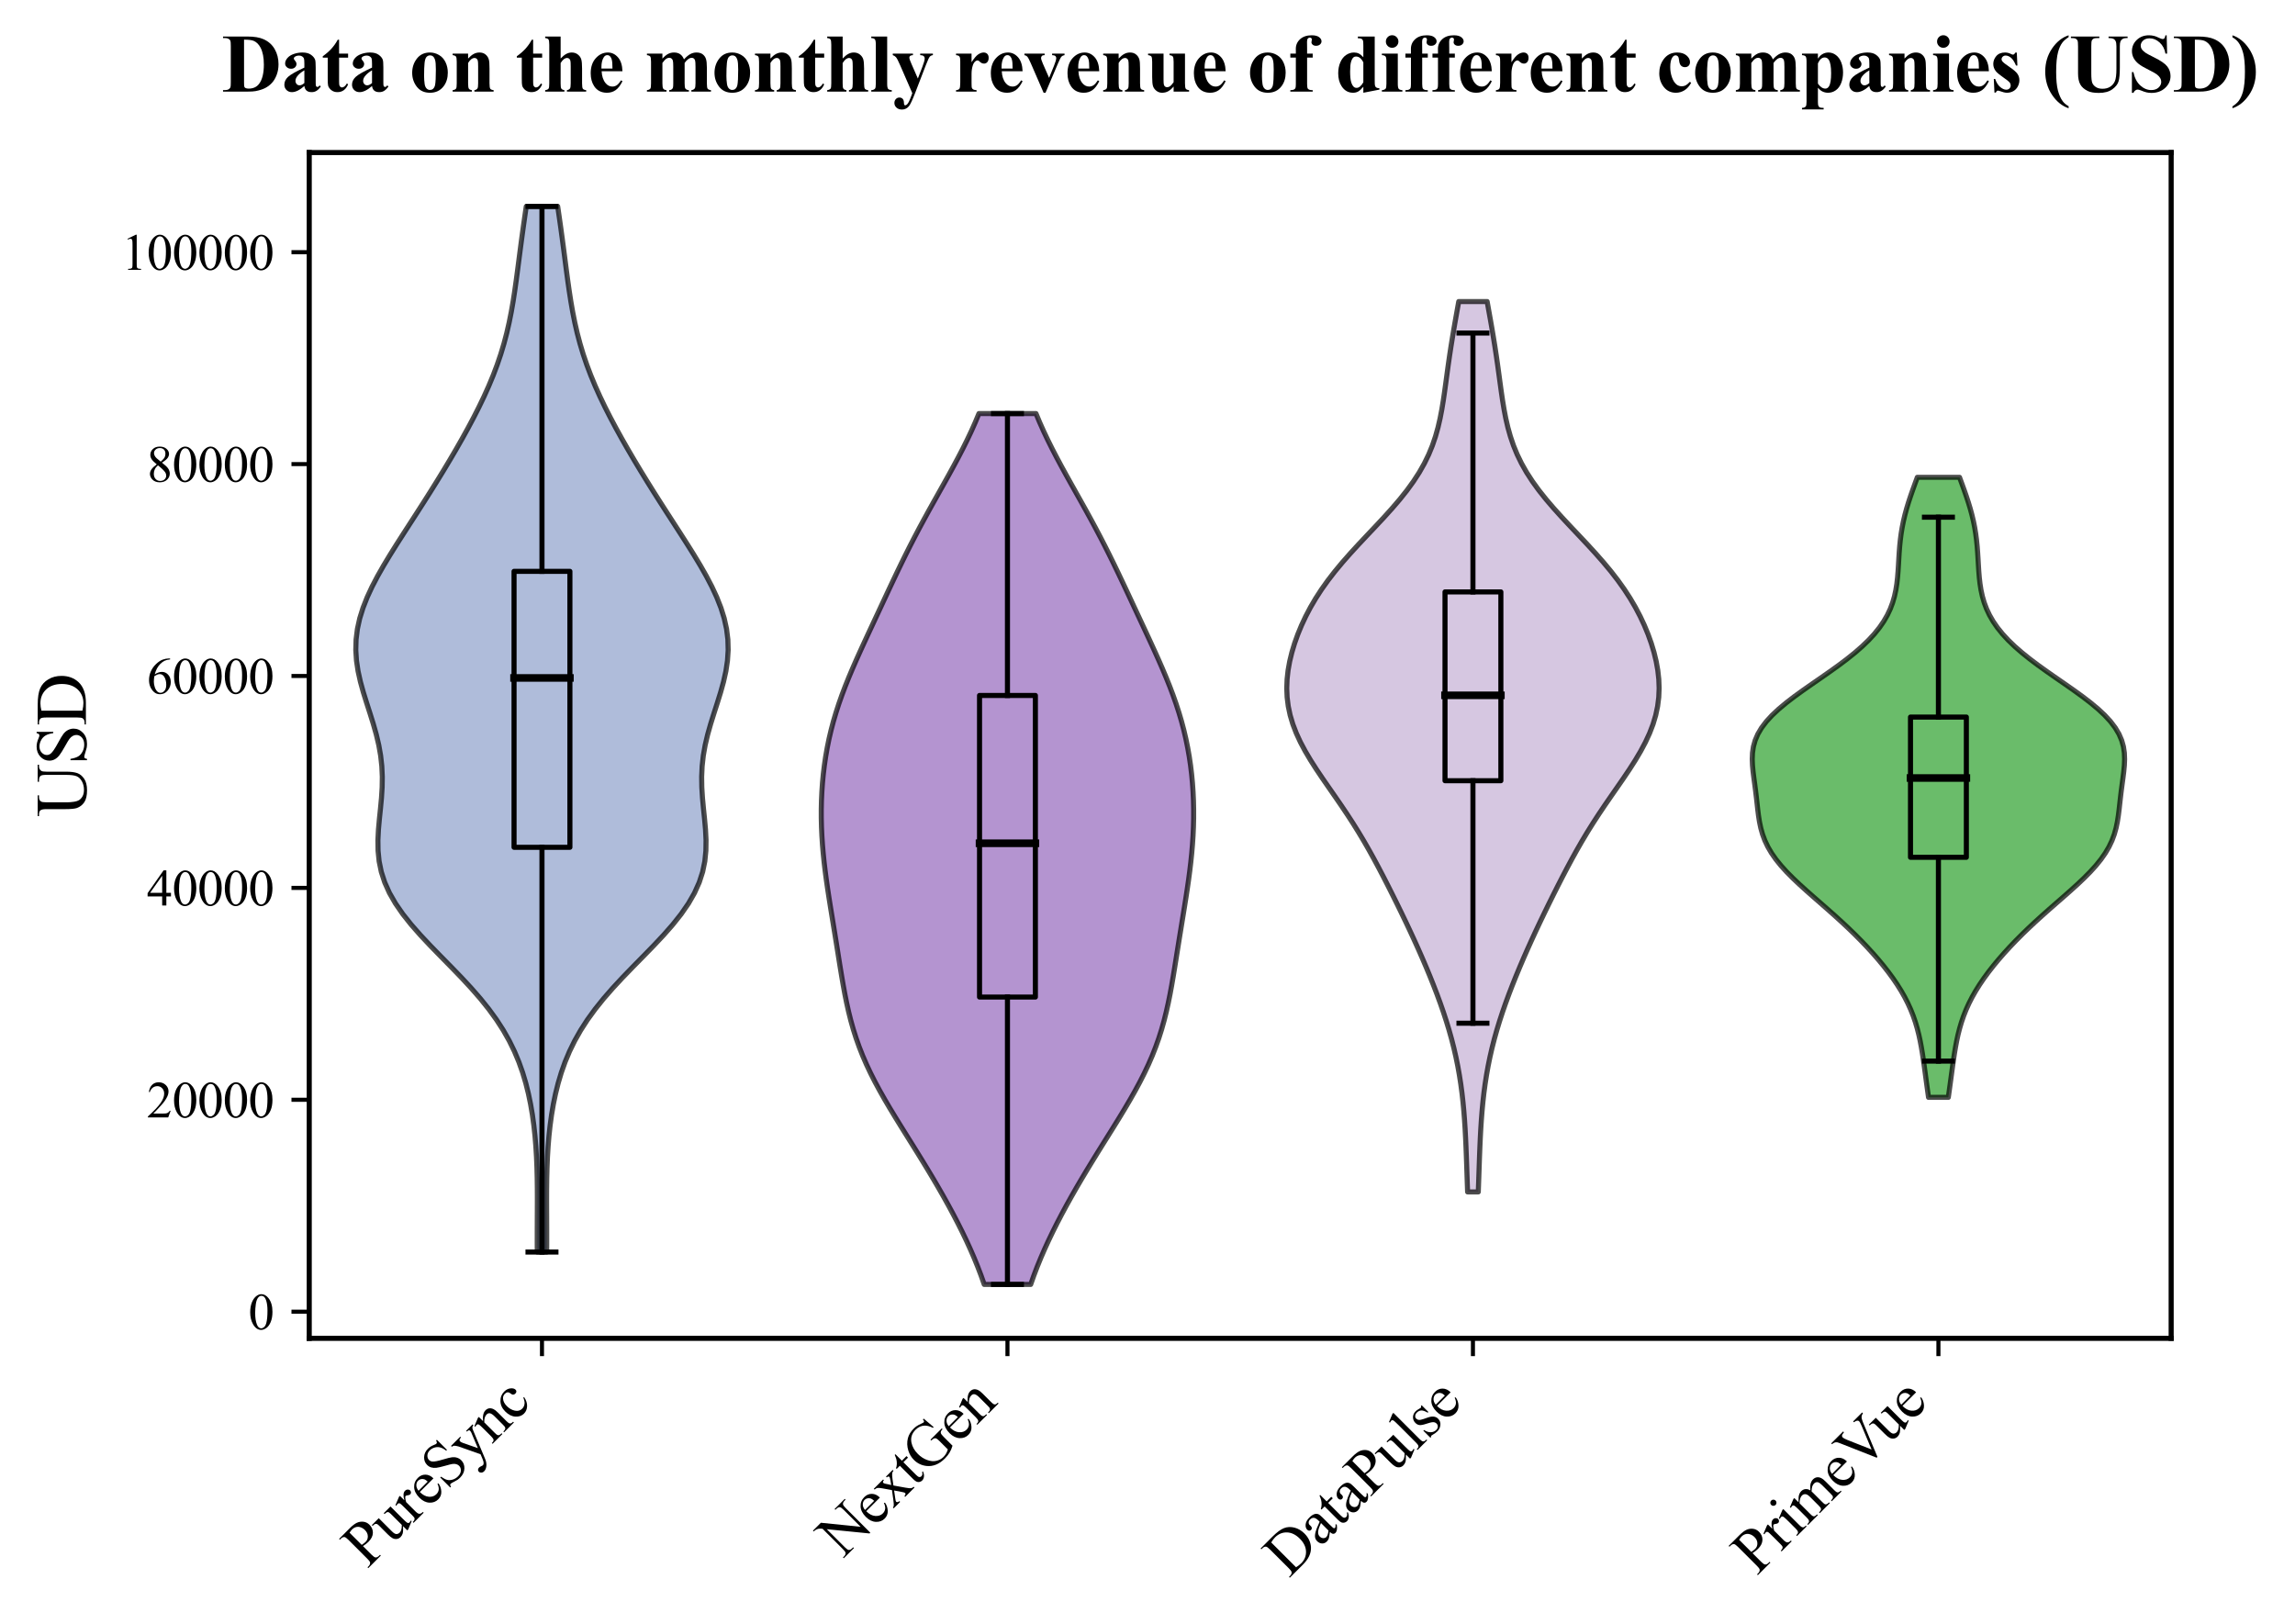 <?xml version="1.0" encoding="utf-8" standalone="no"?>
<!DOCTYPE svg PUBLIC "-//W3C//DTD SVG 1.1//EN"
  "http://www.w3.org/Graphics/SVG/1.1/DTD/svg11.dtd">
<svg xmlns:xlink="http://www.w3.org/1999/xlink" width="452.09pt" height="319.944pt" viewBox="0 0 452.09 319.944" xmlns="http://www.w3.org/2000/svg" version="1.1">
 <defs>
  <style type="text/css">*{stroke-linejoin: round; stroke-linecap: butt}</style>
 </defs>
 <g id="figure_1">
  <g id="patch_1">
   <path d="M 0 319.944 
L 452.09 319.944 
L 452.09 0 
L 0 0 
z
" style="fill: #ffffff"/>
  </g>
  <g id="axes_1">
   <g id="patch_2">
    <path d="M 60.916 263.631 
L 427.696 263.631 
L 427.696 30.045 
L 60.916 30.045 
z
" style="fill: #ffffff"/>
   </g>
   <g id="PolyCollection_1">
    <defs>
     <path id="mc015573eb2" d="M 107.691 -73.309 
L 105.836 -73.309 
L 105.827 -75.389 
L 105.829 -77.47 
L 105.837 -79.551 
L 105.847 -81.631 
L 105.853 -83.712 
L 105.846 -85.792 
L 105.82 -87.873 
L 105.768 -89.953 
L 105.683 -92.034 
L 105.557 -94.114 
L 105.385 -96.195 
L 105.159 -98.275 
L 104.874 -100.356 
L 104.52 -102.436 
L 104.089 -104.517 
L 103.57 -106.597 
L 102.948 -108.678 
L 102.209 -110.759 
L 101.338 -112.839 
L 100.321 -114.92 
L 99.145 -117 
L 97.802 -119.081 
L 96.291 -121.161 
L 94.62 -123.242 
L 92.804 -125.322 
L 90.872 -127.403 
L 88.86 -129.483 
L 86.815 -131.564 
L 84.787 -133.644 
L 82.832 -135.725 
L 81.004 -137.805 
L 79.35 -139.886 
L 77.912 -141.967 
L 76.719 -144.047 
L 75.785 -146.128 
L 75.111 -148.208 
L 74.683 -150.289 
L 74.474 -152.369 
L 74.445 -154.45 
L 74.549 -156.53 
L 74.736 -158.611 
L 74.952 -160.691 
L 75.147 -162.772 
L 75.278 -164.852 
L 75.309 -166.933 
L 75.214 -169.013 
L 74.983 -171.094 
L 74.615 -173.175 
L 74.125 -175.255 
L 73.537 -177.336 
L 72.888 -179.416 
L 72.217 -181.497 
L 71.571 -183.577 
L 70.996 -185.658 
L 70.534 -187.738 
L 70.221 -189.819 
L 70.085 -191.899 
L 70.144 -193.98 
L 70.405 -196.06 
L 70.865 -198.141 
L 71.514 -200.221 
L 72.332 -202.302 
L 73.298 -204.383 
L 74.385 -206.463 
L 75.568 -208.544 
L 76.822 -210.624 
L 78.124 -212.705 
L 79.456 -214.785 
L 80.8 -216.866 
L 82.144 -218.946 
L 83.479 -221.027 
L 84.799 -223.107 
L 86.098 -225.188 
L 87.373 -227.268 
L 88.622 -229.349 
L 89.841 -231.429 
L 91.028 -233.51 
L 92.178 -235.591 
L 93.286 -237.671 
L 94.343 -239.752 
L 95.344 -241.832 
L 96.28 -243.913 
L 97.145 -245.993 
L 97.932 -248.074 
L 98.64 -250.154 
L 99.267 -252.235 
L 99.817 -254.315 
L 100.295 -256.396 
L 100.71 -258.476 
L 101.074 -260.557 
L 101.396 -262.637 
L 101.69 -264.718 
L 101.967 -266.799 
L 102.237 -268.879 
L 102.507 -270.96 
L 102.783 -273.04 
L 103.068 -275.121 
L 103.363 -277.201 
L 103.666 -279.282 
L 109.86 -279.282 
L 109.86 -279.282 
L 110.164 -277.201 
L 110.459 -275.121 
L 110.744 -273.04 
L 111.02 -270.96 
L 111.29 -268.879 
L 111.559 -266.799 
L 111.836 -264.718 
L 112.131 -262.637 
L 112.453 -260.557 
L 112.817 -258.476 
L 113.232 -256.396 
L 113.71 -254.315 
L 114.26 -252.235 
L 114.887 -250.154 
L 115.595 -248.074 
L 116.382 -245.993 
L 117.247 -243.913 
L 118.183 -241.832 
L 119.183 -239.752 
L 120.241 -237.671 
L 121.349 -235.591 
L 122.499 -233.51 
L 123.686 -231.429 
L 124.905 -229.349 
L 126.154 -227.268 
L 127.429 -225.188 
L 128.728 -223.107 
L 130.047 -221.027 
L 131.383 -218.946 
L 132.727 -216.866 
L 134.071 -214.785 
L 135.402 -212.705 
L 136.705 -210.624 
L 137.959 -208.544 
L 139.142 -206.463 
L 140.229 -204.383 
L 141.195 -202.302 
L 142.013 -200.221 
L 142.661 -198.141 
L 143.122 -196.06 
L 143.383 -193.98 
L 143.441 -191.899 
L 143.305 -189.819 
L 142.993 -187.738 
L 142.53 -185.658 
L 141.955 -183.577 
L 141.31 -181.497 
L 140.639 -179.416 
L 139.989 -177.336 
L 139.402 -175.255 
L 138.912 -173.175 
L 138.544 -171.094 
L 138.313 -169.013 
L 138.218 -166.933 
L 138.249 -164.852 
L 138.38 -162.772 
L 138.575 -160.691 
L 138.791 -158.611 
L 138.978 -156.53 
L 139.082 -154.45 
L 139.053 -152.369 
L 138.844 -150.289 
L 138.416 -148.208 
L 137.742 -146.128 
L 136.808 -144.047 
L 135.615 -141.967 
L 134.177 -139.886 
L 132.523 -137.805 
L 130.695 -135.725 
L 128.74 -133.644 
L 126.712 -131.564 
L 124.667 -129.483 
L 122.655 -127.403 
L 120.723 -125.322 
L 118.907 -123.242 
L 117.236 -121.161 
L 115.725 -119.081 
L 114.382 -117 
L 113.206 -114.92 
L 112.188 -112.839 
L 111.318 -110.759 
L 110.579 -108.678 
L 109.957 -106.597 
L 109.437 -104.517 
L 109.006 -102.436 
L 108.653 -100.356 
L 108.368 -98.275 
L 108.142 -96.195 
L 107.97 -94.114 
L 107.844 -92.034 
L 107.759 -89.953 
L 107.707 -87.873 
L 107.681 -85.792 
L 107.674 -83.712 
L 107.68 -81.631 
L 107.69 -79.551 
L 107.698 -77.47 
L 107.7 -75.389 
L 107.691 -73.309 
z
" style="stroke: #000000; stroke-opacity: 0.7"/>
    </defs>
    <g clip-path="url(#pa2f45f86bc)">
     <use xlink:href="#mc015573eb2" x="0" y="319.944" style="fill: #8da0cb; fill-opacity: 0.7; stroke: #000000; stroke-opacity: 0.7"/>
    </g>
   </g>
   <g id="PolyCollection_2">
    <defs>
     <path id="mcf535b5571" d="M 203.034 -66.931 
L 193.883 -66.931 
L 193.269 -68.664 
L 192.608 -70.397 
L 191.902 -72.13 
L 191.15 -73.862 
L 190.358 -75.595 
L 189.525 -77.328 
L 188.656 -79.061 
L 187.753 -80.794 
L 186.818 -82.527 
L 185.854 -84.26 
L 184.863 -85.992 
L 183.849 -87.725 
L 182.812 -89.458 
L 181.757 -91.191 
L 180.688 -92.924 
L 179.608 -94.657 
L 178.525 -96.389 
L 177.445 -98.122 
L 176.375 -99.855 
L 175.325 -101.588 
L 174.305 -103.321 
L 173.322 -105.054 
L 172.387 -106.787 
L 171.507 -108.519 
L 170.689 -110.252 
L 169.937 -111.985 
L 169.254 -113.718 
L 168.638 -115.451 
L 168.089 -117.184 
L 167.6 -118.916 
L 167.166 -120.649 
L 166.778 -122.382 
L 166.429 -124.115 
L 166.11 -125.848 
L 165.811 -127.581 
L 165.525 -129.314 
L 165.247 -131.046 
L 164.971 -132.779 
L 164.693 -134.512 
L 164.413 -136.245 
L 164.131 -137.978 
L 163.848 -139.711 
L 163.567 -141.443 
L 163.292 -143.176 
L 163.028 -144.909 
L 162.778 -146.642 
L 162.548 -148.375 
L 162.341 -150.108 
L 162.163 -151.841 
L 162.015 -153.573 
L 161.901 -155.306 
L 161.823 -157.039 
L 161.782 -158.772 
L 161.78 -160.505 
L 161.818 -162.238 
L 161.897 -163.97 
L 162.017 -165.703 
L 162.181 -167.436 
L 162.39 -169.169 
L 162.645 -170.902 
L 162.949 -172.635 
L 163.303 -174.368 
L 163.708 -176.1 
L 164.166 -177.833 
L 164.677 -179.566 
L 165.239 -181.299 
L 165.849 -183.032 
L 166.505 -184.765 
L 167.201 -186.497 
L 167.931 -188.23 
L 168.69 -189.963 
L 169.469 -191.696 
L 170.263 -193.429 
L 171.066 -195.162 
L 171.873 -196.895 
L 172.682 -198.627 
L 173.491 -200.36 
L 174.3 -202.093 
L 175.111 -203.826 
L 175.927 -205.559 
L 176.751 -207.292 
L 177.588 -209.024 
L 178.441 -210.757 
L 179.314 -212.49 
L 180.207 -214.223 
L 181.121 -215.956 
L 182.056 -217.689 
L 183.007 -219.422 
L 183.972 -221.154 
L 184.944 -222.887 
L 185.916 -224.62 
L 186.881 -226.353 
L 187.831 -228.086 
L 188.759 -229.819 
L 189.658 -231.551 
L 190.52 -233.284 
L 191.342 -235.017 
L 192.117 -236.75 
L 192.842 -238.483 
L 204.075 -238.483 
L 204.075 -238.483 
L 204.8 -236.75 
L 205.575 -235.017 
L 206.396 -233.284 
L 207.259 -231.551 
L 208.158 -229.819 
L 209.086 -228.086 
L 210.036 -226.353 
L 211.001 -224.62 
L 211.973 -222.887 
L 212.945 -221.154 
L 213.91 -219.422 
L 214.861 -217.689 
L 215.796 -215.956 
L 216.71 -214.223 
L 217.603 -212.49 
L 218.475 -210.757 
L 219.328 -209.024 
L 220.165 -207.292 
L 220.99 -205.559 
L 221.806 -203.826 
L 222.617 -202.093 
L 223.426 -200.36 
L 224.235 -198.627 
L 225.044 -196.895 
L 225.851 -195.162 
L 226.654 -193.429 
L 227.448 -191.696 
L 228.227 -189.963 
L 228.985 -188.23 
L 229.716 -186.497 
L 230.412 -184.765 
L 231.067 -183.032 
L 231.678 -181.299 
L 232.24 -179.566 
L 232.751 -177.833 
L 233.209 -176.1 
L 233.614 -174.368 
L 233.968 -172.635 
L 234.272 -170.902 
L 234.527 -169.169 
L 234.736 -167.436 
L 234.899 -165.703 
L 235.02 -163.97 
L 235.099 -162.238 
L 235.136 -160.505 
L 235.135 -158.772 
L 235.094 -157.039 
L 235.016 -155.306 
L 234.902 -153.573 
L 234.754 -151.841 
L 234.575 -150.108 
L 234.369 -148.375 
L 234.139 -146.642 
L 233.889 -144.909 
L 233.625 -143.176 
L 233.35 -141.443 
L 233.069 -139.711 
L 232.786 -137.978 
L 232.504 -136.245 
L 232.224 -134.512 
L 231.946 -132.779 
L 231.67 -131.046 
L 231.392 -129.314 
L 231.106 -127.581 
L 230.807 -125.848 
L 230.488 -124.115 
L 230.138 -122.382 
L 229.751 -120.649 
L 229.317 -118.916 
L 228.828 -117.184 
L 228.279 -115.451 
L 227.663 -113.718 
L 226.98 -111.985 
L 226.228 -110.252 
L 225.409 -108.519 
L 224.53 -106.787 
L 223.595 -105.054 
L 222.612 -103.321 
L 221.592 -101.588 
L 220.542 -99.855 
L 219.472 -98.122 
L 218.392 -96.389 
L 217.308 -94.657 
L 216.229 -92.924 
L 215.16 -91.191 
L 214.105 -89.458 
L 213.068 -87.725 
L 212.053 -85.992 
L 211.063 -84.26 
L 210.099 -82.527 
L 209.164 -80.794 
L 208.261 -79.061 
L 207.392 -77.328 
L 206.559 -75.595 
L 205.766 -73.862 
L 205.015 -72.13 
L 204.308 -70.397 
L 203.648 -68.664 
L 203.034 -66.931 
z
" style="stroke: #000000; stroke-opacity: 0.7"/>
    </defs>
    <g clip-path="url(#pa2f45f86bc)">
     <use xlink:href="#mcf535b5571" x="0" y="319.944" style="fill: #9467bd; fill-opacity: 0.7; stroke: #000000; stroke-opacity: 0.7"/>
    </g>
   </g>
   <g id="PolyCollection_3">
    <defs>
     <path id="m6d156cfbfa" d="M 291.206 -85.157 
L 289.101 -85.157 
L 289.037 -86.928 
L 288.976 -88.7 
L 288.916 -90.472 
L 288.853 -92.243 
L 288.784 -94.015 
L 288.704 -95.786 
L 288.61 -97.558 
L 288.495 -99.33 
L 288.357 -101.101 
L 288.19 -102.873 
L 287.991 -104.644 
L 287.755 -106.416 
L 287.48 -108.188 
L 287.163 -109.959 
L 286.801 -111.731 
L 286.394 -113.502 
L 285.941 -115.274 
L 285.444 -117.046 
L 284.904 -118.817 
L 284.324 -120.589 
L 283.707 -122.36 
L 283.057 -124.132 
L 282.375 -125.903 
L 281.666 -127.675 
L 280.931 -129.447 
L 280.173 -131.218 
L 279.394 -132.99 
L 278.594 -134.761 
L 277.776 -136.533 
L 276.941 -138.305 
L 276.09 -140.076 
L 275.225 -141.848 
L 274.347 -143.619 
L 273.456 -145.391 
L 272.55 -147.163 
L 271.624 -148.934 
L 270.675 -150.706 
L 269.695 -152.477 
L 268.678 -154.249 
L 267.617 -156.021 
L 266.511 -157.792 
L 265.36 -159.564 
L 264.169 -161.335 
L 262.949 -163.107 
L 261.717 -164.879 
L 260.493 -166.65 
L 259.302 -168.422 
L 258.17 -170.193 
L 257.12 -171.965 
L 256.176 -173.737 
L 255.357 -175.508 
L 254.678 -177.28 
L 254.149 -179.051 
L 253.773 -180.823 
L 253.55 -182.594 
L 253.475 -184.366 
L 253.542 -186.138 
L 253.739 -187.909 
L 254.058 -189.681 
L 254.488 -191.452 
L 255.022 -193.224 
L 255.655 -194.996 
L 256.386 -196.767 
L 257.215 -198.539 
L 258.147 -200.31 
L 259.186 -202.082 
L 260.336 -203.854 
L 261.598 -205.625 
L 262.969 -207.397 
L 264.442 -209.168 
L 266.001 -210.94 
L 267.626 -212.712 
L 269.29 -214.483 
L 270.965 -216.255 
L 272.619 -218.026 
L 274.219 -219.798 
L 275.738 -221.57 
L 277.149 -223.341 
L 278.434 -225.113 
L 279.581 -226.884 
L 280.584 -228.656 
L 281.445 -230.427 
L 282.171 -232.199 
L 282.774 -233.971 
L 283.271 -235.742 
L 283.681 -237.514 
L 284.022 -239.285 
L 284.314 -241.057 
L 284.575 -242.829 
L 284.819 -244.6 
L 285.058 -246.372 
L 285.302 -248.143 
L 285.557 -249.915 
L 285.827 -251.687 
L 286.112 -253.458 
L 286.41 -255.23 
L 286.72 -257.001 
L 287.037 -258.773 
L 287.356 -260.545 
L 292.951 -260.545 
L 292.951 -260.545 
L 293.27 -258.773 
L 293.587 -257.001 
L 293.897 -255.23 
L 294.195 -253.458 
L 294.48 -251.687 
L 294.749 -249.915 
L 295.005 -248.143 
L 295.249 -246.372 
L 295.488 -244.6 
L 295.732 -242.829 
L 295.992 -241.057 
L 296.285 -239.285 
L 296.626 -237.514 
L 297.036 -235.742 
L 297.533 -233.971 
L 298.136 -232.199 
L 298.862 -230.427 
L 299.722 -228.656 
L 300.726 -226.884 
L 301.873 -225.113 
L 303.158 -223.341 
L 304.569 -221.57 
L 306.088 -219.798 
L 307.688 -218.026 
L 309.341 -216.255 
L 311.016 -214.483 
L 312.681 -212.712 
L 314.306 -210.94 
L 315.865 -209.168 
L 317.338 -207.397 
L 318.709 -205.625 
L 319.971 -203.854 
L 321.121 -202.082 
L 322.16 -200.31 
L 323.092 -198.539 
L 323.921 -196.767 
L 324.652 -194.996 
L 325.285 -193.224 
L 325.819 -191.452 
L 326.249 -189.681 
L 326.567 -187.909 
L 326.765 -186.138 
L 326.831 -184.366 
L 326.757 -182.594 
L 326.534 -180.823 
L 326.158 -179.051 
L 325.629 -177.28 
L 324.95 -175.508 
L 324.131 -173.737 
L 323.187 -171.965 
L 322.137 -170.193 
L 321.005 -168.422 
L 319.814 -166.65 
L 318.59 -164.879 
L 317.358 -163.107 
L 316.138 -161.335 
L 314.947 -159.564 
L 313.796 -157.792 
L 312.689 -156.021 
L 311.629 -154.249 
L 310.612 -152.477 
L 309.632 -150.706 
L 308.682 -148.934 
L 307.757 -147.163 
L 306.851 -145.391 
L 305.959 -143.619 
L 305.082 -141.848 
L 304.217 -140.076 
L 303.366 -138.305 
L 302.531 -136.533 
L 301.713 -134.761 
L 300.913 -132.99 
L 300.133 -131.218 
L 299.376 -129.447 
L 298.641 -127.675 
L 297.932 -125.903 
L 297.25 -124.132 
L 296.6 -122.36 
L 295.983 -120.589 
L 295.403 -118.817 
L 294.863 -117.046 
L 294.366 -115.274 
L 293.913 -113.502 
L 293.506 -111.731 
L 293.144 -109.959 
L 292.827 -108.188 
L 292.552 -106.416 
L 292.316 -104.644 
L 292.117 -102.873 
L 291.95 -101.101 
L 291.812 -99.33 
L 291.697 -97.558 
L 291.602 -95.786 
L 291.523 -94.015 
L 291.453 -92.243 
L 291.391 -90.472 
L 291.331 -88.7 
L 291.27 -86.928 
L 291.206 -85.157 
z
" style="stroke: #000000; stroke-opacity: 0.7"/>
    </defs>
    <g clip-path="url(#pa2f45f86bc)">
     <use xlink:href="#m6d156cfbfa" x="0" y="319.944" style="fill: #c5b0d5; fill-opacity: 0.7; stroke: #000000; stroke-opacity: 0.7"/>
    </g>
   </g>
   <g id="PolyCollection_4">
    <defs>
     <path id="m04cfad22a5" d="M 383.798 -103.785 
L 379.899 -103.785 
L 379.726 -105.019 
L 379.556 -106.253 
L 379.388 -107.487 
L 379.222 -108.72 
L 379.054 -109.954 
L 378.879 -111.188 
L 378.693 -112.421 
L 378.487 -113.655 
L 378.255 -114.889 
L 377.987 -116.122 
L 377.674 -117.356 
L 377.31 -118.59 
L 376.886 -119.823 
L 376.397 -121.057 
L 375.839 -122.291 
L 375.209 -123.525 
L 374.508 -124.758 
L 373.736 -125.992 
L 372.896 -127.226 
L 371.992 -128.459 
L 371.027 -129.693 
L 370.005 -130.927 
L 368.929 -132.16 
L 367.801 -133.394 
L 366.622 -134.628 
L 365.395 -135.862 
L 364.12 -137.095 
L 362.802 -138.329 
L 361.444 -139.563 
L 360.055 -140.796 
L 358.647 -142.03 
L 357.234 -143.264 
L 355.836 -144.497 
L 354.473 -145.731 
L 353.169 -146.965 
L 351.947 -148.198 
L 350.829 -149.432 
L 349.832 -150.666 
L 348.97 -151.9 
L 348.247 -153.133 
L 347.661 -154.367 
L 347.202 -155.601 
L 346.855 -156.834 
L 346.596 -158.068 
L 346.403 -159.302 
L 346.248 -160.535 
L 346.111 -161.769 
L 345.972 -163.003 
L 345.822 -164.236 
L 345.66 -165.47 
L 345.493 -166.704 
L 345.338 -167.938 
L 345.221 -169.171 
L 345.17 -170.405 
L 345.22 -171.639 
L 345.403 -172.872 
L 345.748 -174.106 
L 346.277 -175.34 
L 347.006 -176.573 
L 347.94 -177.807 
L 349.073 -179.041 
L 350.391 -180.274 
L 351.87 -181.508 
L 353.48 -182.742 
L 355.186 -183.976 
L 356.951 -185.209 
L 358.735 -186.443 
L 360.503 -187.677 
L 362.222 -188.91 
L 363.862 -190.144 
L 365.4 -191.378 
L 366.815 -192.611 
L 368.097 -193.845 
L 369.235 -195.079 
L 370.228 -196.313 
L 371.077 -197.546 
L 371.788 -198.78 
L 372.369 -200.014 
L 372.831 -201.247 
L 373.19 -202.481 
L 373.459 -203.715 
L 373.655 -204.948 
L 373.796 -206.182 
L 373.897 -207.416 
L 373.975 -208.649 
L 374.046 -209.883 
L 374.123 -211.117 
L 374.218 -212.351 
L 374.343 -213.584 
L 374.503 -214.818 
L 374.706 -216.052 
L 374.953 -217.285 
L 375.245 -218.519 
L 375.58 -219.753 
L 375.954 -220.986 
L 376.36 -222.22 
L 376.79 -223.454 
L 377.237 -224.687 
L 377.691 -225.921 
L 386.006 -225.921 
L 386.006 -225.921 
L 386.46 -224.687 
L 386.907 -223.454 
L 387.337 -222.22 
L 387.743 -220.986 
L 388.116 -219.753 
L 388.451 -218.519 
L 388.744 -217.285 
L 388.991 -216.052 
L 389.194 -214.818 
L 389.354 -213.584 
L 389.479 -212.351 
L 389.574 -211.117 
L 389.651 -209.883 
L 389.722 -208.649 
L 389.8 -207.416 
L 389.901 -206.182 
L 390.042 -204.948 
L 390.238 -203.715 
L 390.507 -202.481 
L 390.866 -201.247 
L 391.328 -200.014 
L 391.909 -198.78 
L 392.62 -197.546 
L 393.469 -196.313 
L 394.462 -195.079 
L 395.6 -193.845 
L 396.882 -192.611 
L 398.297 -191.378 
L 399.835 -190.144 
L 401.475 -188.91 
L 403.194 -187.677 
L 404.962 -186.443 
L 406.746 -185.209 
L 408.51 -183.976 
L 410.216 -182.742 
L 411.826 -181.508 
L 413.306 -180.274 
L 414.624 -179.041 
L 415.757 -177.807 
L 416.691 -176.573 
L 417.42 -175.34 
L 417.949 -174.106 
L 418.294 -172.872 
L 418.477 -171.639 
L 418.526 -170.405 
L 418.476 -169.171 
L 418.358 -167.938 
L 418.204 -166.704 
L 418.037 -165.47 
L 417.874 -164.236 
L 417.725 -163.003 
L 417.586 -161.769 
L 417.449 -160.535 
L 417.294 -159.302 
L 417.101 -158.068 
L 416.842 -156.834 
L 416.495 -155.601 
L 416.036 -154.367 
L 415.45 -153.133 
L 414.727 -151.9 
L 413.864 -150.666 
L 412.868 -149.432 
L 411.75 -148.198 
L 410.528 -146.965 
L 409.224 -145.731 
L 407.861 -144.497 
L 406.463 -143.264 
L 405.05 -142.03 
L 403.641 -140.796 
L 402.253 -139.563 
L 400.895 -138.329 
L 399.577 -137.095 
L 398.302 -135.862 
L 397.075 -134.628 
L 395.896 -133.394 
L 394.768 -132.16 
L 393.692 -130.927 
L 392.67 -129.693 
L 391.705 -128.459 
L 390.801 -127.226 
L 389.961 -125.992 
L 389.189 -124.758 
L 388.488 -123.525 
L 387.858 -122.291 
L 387.3 -121.057 
L 386.811 -119.823 
L 386.387 -118.59 
L 386.023 -117.356 
L 385.71 -116.122 
L 385.442 -114.889 
L 385.21 -113.655 
L 385.004 -112.421 
L 384.818 -111.188 
L 384.643 -109.954 
L 384.475 -108.72 
L 384.309 -107.487 
L 384.141 -106.253 
L 383.971 -105.019 
L 383.798 -103.785 
z
" style="stroke: #000000; stroke-opacity: 0.7"/>
    </defs>
    <g clip-path="url(#pa2f45f86bc)">
     <use xlink:href="#m04cfad22a5" x="0" y="319.944" style="fill: #2ca02c; fill-opacity: 0.7; stroke: #000000; stroke-opacity: 0.7"/>
    </g>
   </g>
   <g id="matplotlib.axis_1">
    <g id="xtick_1">
     <g id="line2d_1">
      <defs>
       <path id="m84ae2ca1fa" d="M 0 0 
L 0 3.5 
" style="stroke: #000000; stroke-width: 0.8"/>
      </defs>
      <g>
       <use xlink:href="#m84ae2ca1fa" x="106.763" y="263.631" style="stroke: #000000; stroke-width: 0.8"/>
      </g>
     </g>
     <g id="text_1">
      <!-- PureSync -->
      <g transform="translate(72.409 309.031) rotate(-45) scale(0.12 -0.12)">
       <defs>
        <path id="TimesNewRomanPSMT-50" d="M 1313 1984 
L 1313 750 
Q 1313 350 1400 253 
Q 1519 116 1759 116 
L 1922 116 
L 1922 0 
L 106 0 
L 106 116 
L 266 116 
Q 534 116 650 291 
Q 713 388 713 750 
L 713 3488 
Q 713 3888 628 3984 
Q 506 4122 266 4122 
L 106 4122 
L 106 4238 
L 1659 4238 
Q 2228 4238 2556 4120 
Q 2884 4003 3109 3725 
Q 3334 3447 3334 3066 
Q 3334 2547 2992 2222 
Q 2650 1897 2025 1897 
Q 1872 1897 1694 1919 
Q 1516 1941 1313 1984 
z
M 1313 2163 
Q 1478 2131 1606 2115 
Q 1734 2100 1825 2100 
Q 2150 2100 2386 2351 
Q 2622 2603 2622 3003 
Q 2622 3278 2509 3514 
Q 2397 3750 2190 3867 
Q 1984 3984 1722 3984 
Q 1563 3984 1313 3925 
L 1313 2163 
z
" transform="scale(0.016)"/>
        <path id="TimesNewRomanPSMT-75" d="M 2709 2863 
L 2709 1128 
Q 2709 631 2732 520 
Q 2756 409 2807 365 
Q 2859 322 2928 322 
Q 3025 322 3147 375 
L 3191 266 
L 2334 -88 
L 2194 -88 
L 2194 519 
Q 1825 119 1631 15 
Q 1438 -88 1222 -88 
Q 981 -88 804 51 
Q 628 191 559 409 
Q 491 628 491 1028 
L 491 2306 
Q 491 2509 447 2587 
Q 403 2666 317 2708 
Q 231 2750 6 2747 
L 6 2863 
L 1009 2863 
L 1009 947 
Q 1009 547 1148 422 
Q 1288 297 1484 297 
Q 1619 297 1789 381 
Q 1959 466 2194 703 
L 2194 2325 
Q 2194 2569 2105 2655 
Q 2016 2741 1734 2747 
L 1734 2863 
L 2709 2863 
z
" transform="scale(0.016)"/>
        <path id="TimesNewRomanPSMT-72" d="M 1038 2947 
L 1038 2303 
Q 1397 2947 1775 2947 
Q 1947 2947 2059 2842 
Q 2172 2738 2172 2600 
Q 2172 2478 2090 2393 
Q 2009 2309 1897 2309 
Q 1788 2309 1652 2417 
Q 1516 2525 1450 2525 
Q 1394 2525 1328 2463 
Q 1188 2334 1038 2041 
L 1038 669 
Q 1038 431 1097 309 
Q 1138 225 1241 169 
Q 1344 113 1538 113 
L 1538 0 
L 72 0 
L 72 113 
Q 291 113 397 181 
Q 475 231 506 341 
Q 522 394 522 644 
L 522 1753 
Q 522 2253 501 2348 
Q 481 2444 426 2487 
Q 372 2531 291 2531 
Q 194 2531 72 2484 
L 41 2597 
L 906 2947 
L 1038 2947 
z
" transform="scale(0.016)"/>
        <path id="TimesNewRomanPSMT-65" d="M 681 1784 
Q 678 1147 991 784 
Q 1303 422 1725 422 
Q 2006 422 2214 576 
Q 2422 731 2563 1106 
L 2659 1044 
Q 2594 616 2278 264 
Q 1963 -88 1488 -88 
Q 972 -88 605 314 
Q 238 716 238 1394 
Q 238 2128 614 2539 
Q 991 2950 1559 2950 
Q 2041 2950 2350 2633 
Q 2659 2316 2659 1784 
L 681 1784 
z
M 681 1966 
L 2006 1966 
Q 1991 2241 1941 2353 
Q 1863 2528 1708 2628 
Q 1553 2728 1384 2728 
Q 1125 2728 920 2526 
Q 716 2325 681 1966 
z
" transform="scale(0.016)"/>
        <path id="TimesNewRomanPSMT-53" d="M 2934 4334 
L 2934 2869 
L 2819 2869 
Q 2763 3291 2617 3541 
Q 2472 3791 2203 3937 
Q 1934 4084 1647 4084 
Q 1322 4084 1109 3886 
Q 897 3688 897 3434 
Q 897 3241 1031 3081 
Q 1225 2847 1953 2456 
Q 2547 2138 2764 1967 
Q 2981 1797 3098 1565 
Q 3216 1334 3216 1081 
Q 3216 600 2842 251 
Q 2469 -97 1881 -97 
Q 1697 -97 1534 -69 
Q 1438 -53 1133 45 
Q 828 144 747 144 
Q 669 144 623 97 
Q 578 50 556 -97 
L 441 -97 
L 441 1356 
L 556 1356 
Q 638 900 775 673 
Q 913 447 1195 297 
Q 1478 147 1816 147 
Q 2206 147 2432 353 
Q 2659 559 2659 841 
Q 2659 997 2573 1156 
Q 2488 1316 2306 1453 
Q 2184 1547 1640 1851 
Q 1097 2156 867 2337 
Q 638 2519 519 2737 
Q 400 2956 400 3219 
Q 400 3675 750 4004 
Q 1100 4334 1641 4334 
Q 1978 4334 2356 4169 
Q 2531 4091 2603 4091 
Q 2684 4091 2736 4139 
Q 2788 4188 2819 4334 
L 2934 4334 
z
" transform="scale(0.016)"/>
        <path id="TimesNewRomanPSMT-79" d="M 38 2863 
L 1372 2863 
L 1372 2747 
L 1306 2747 
Q 1166 2747 1095 2686 
Q 1025 2625 1025 2534 
Q 1025 2413 1128 2197 
L 1825 753 
L 2466 2334 
Q 2519 2463 2519 2588 
Q 2519 2644 2497 2672 
Q 2472 2706 2419 2726 
Q 2366 2747 2231 2747 
L 2231 2863 
L 3163 2863 
L 3163 2747 
Q 3047 2734 2984 2696 
Q 2922 2659 2847 2556 
Q 2819 2513 2741 2316 
L 1575 -541 
Q 1406 -956 1132 -1168 
Q 859 -1381 606 -1381 
Q 422 -1381 303 -1275 
Q 184 -1169 184 -1031 
Q 184 -900 270 -820 
Q 356 -741 506 -741 
Q 609 -741 788 -809 
Q 913 -856 944 -856 
Q 1038 -856 1148 -759 
Q 1259 -663 1372 -384 
L 1575 113 
L 547 2272 
Q 500 2369 397 2513 
Q 319 2622 269 2659 
Q 197 2709 38 2747 
L 38 2863 
z
" transform="scale(0.016)"/>
        <path id="TimesNewRomanPSMT-6e" d="M 1034 2341 
Q 1538 2947 1994 2947 
Q 2228 2947 2397 2830 
Q 2566 2713 2666 2444 
Q 2734 2256 2734 1869 
L 2734 647 
Q 2734 375 2778 278 
Q 2813 200 2889 156 
Q 2966 113 3172 113 
L 3172 0 
L 1756 0 
L 1756 113 
L 1816 113 
Q 2016 113 2095 173 
Q 2175 234 2206 353 
Q 2219 400 2219 647 
L 2219 1819 
Q 2219 2209 2117 2386 
Q 2016 2563 1775 2563 
Q 1403 2563 1034 2156 
L 1034 647 
Q 1034 356 1069 288 
Q 1113 197 1189 155 
Q 1266 113 1500 113 
L 1500 0 
L 84 0 
L 84 113 
L 147 113 
Q 366 113 442 223 
Q 519 334 519 647 
L 519 1709 
Q 519 2225 495 2337 
Q 472 2450 423 2490 
Q 375 2531 294 2531 
Q 206 2531 84 2484 
L 38 2597 
L 900 2947 
L 1034 2947 
L 1034 2341 
z
" transform="scale(0.016)"/>
        <path id="TimesNewRomanPSMT-63" d="M 2631 1088 
Q 2516 522 2178 217 
Q 1841 -88 1431 -88 
Q 944 -88 581 321 
Q 219 731 219 1428 
Q 219 2103 620 2525 
Q 1022 2947 1584 2947 
Q 2006 2947 2278 2723 
Q 2550 2500 2550 2259 
Q 2550 2141 2473 2067 
Q 2397 1994 2259 1994 
Q 2075 1994 1981 2113 
Q 1928 2178 1911 2362 
Q 1894 2547 1784 2644 
Q 1675 2738 1481 2738 
Q 1169 2738 978 2506 
Q 725 2200 725 1697 
Q 725 1184 976 792 
Q 1228 400 1656 400 
Q 1963 400 2206 609 
Q 2378 753 2541 1131 
L 2631 1088 
z
" transform="scale(0.016)"/>
       </defs>
       <use xlink:href="#TimesNewRomanPSMT-50"/>
       <use xlink:href="#TimesNewRomanPSMT-75" x="55.615"/>
       <use xlink:href="#TimesNewRomanPSMT-72" x="105.615"/>
       <use xlink:href="#TimesNewRomanPSMT-65" x="138.916"/>
       <use xlink:href="#TimesNewRomanPSMT-53" x="183.301"/>
       <use xlink:href="#TimesNewRomanPSMT-79" x="238.916"/>
       <use xlink:href="#TimesNewRomanPSMT-6e" x="288.916"/>
       <use xlink:href="#TimesNewRomanPSMT-63" x="338.916"/>
      </g>
     </g>
    </g>
    <g id="xtick_2">
     <g id="line2d_2">
      <g>
       <use xlink:href="#m84ae2ca1fa" x="198.458" y="263.631" style="stroke: #000000; stroke-width: 0.8"/>
      </g>
     </g>
     <g id="text_2">
      <!-- NextGen -->
      <g transform="translate(166.012 307.155) rotate(-45) scale(0.12 -0.12)">
       <defs>
        <path id="TimesNewRomanPSMT-4e" d="M -84 4238 
L 1066 4238 
L 3656 1059 
L 3656 3503 
Q 3656 3894 3569 3991 
Q 3453 4122 3203 4122 
L 3056 4122 
L 3056 4238 
L 4531 4238 
L 4531 4122 
L 4381 4122 
Q 4113 4122 4000 3959 
Q 3931 3859 3931 3503 
L 3931 -69 
L 3819 -69 
L 1025 3344 
L 1025 734 
Q 1025 344 1109 247 
Q 1228 116 1475 116 
L 1625 116 
L 1625 0 
L 150 0 
L 150 116 
L 297 116 
Q 569 116 681 278 
Q 750 378 750 734 
L 750 3681 
Q 566 3897 470 3965 
Q 375 4034 191 4094 
Q 100 4122 -84 4122 
L -84 4238 
z
" transform="scale(0.016)"/>
        <path id="TimesNewRomanPSMT-78" d="M 84 2863 
L 1431 2863 
L 1431 2747 
Q 1303 2747 1251 2703 
Q 1200 2659 1200 2588 
Q 1200 2513 1309 2356 
Q 1344 2306 1413 2200 
L 1616 1875 
L 1850 2200 
Q 2075 2509 2075 2591 
Q 2075 2656 2022 2701 
Q 1969 2747 1850 2747 
L 1850 2863 
L 2819 2863 
L 2819 2747 
Q 2666 2738 2553 2663 
Q 2400 2556 2134 2200 
L 1744 1678 
L 2456 653 
Q 2719 275 2831 198 
Q 2944 122 3122 113 
L 3122 0 
L 1772 0 
L 1772 113 
Q 1913 113 1991 175 
Q 2050 219 2050 291 
Q 2050 363 1850 653 
L 1431 1266 
L 972 653 
Q 759 369 759 316 
Q 759 241 829 180 
Q 900 119 1041 113 
L 1041 0 
L 106 0 
L 106 113 
Q 219 128 303 191 
Q 422 281 703 653 
L 1303 1450 
L 759 2238 
Q 528 2575 401 2661 
Q 275 2747 84 2747 
L 84 2863 
z
" transform="scale(0.016)"/>
        <path id="TimesNewRomanPSMT-74" d="M 1031 3803 
L 1031 2863 
L 1700 2863 
L 1700 2644 
L 1031 2644 
L 1031 788 
Q 1031 509 1111 412 
Q 1191 316 1316 316 
Q 1419 316 1516 380 
Q 1613 444 1666 569 
L 1788 569 
Q 1678 263 1478 108 
Q 1278 -47 1066 -47 
Q 922 -47 784 33 
Q 647 113 581 261 
Q 516 409 516 719 
L 516 2644 
L 63 2644 
L 63 2747 
Q 234 2816 414 2980 
Q 594 3144 734 3369 
Q 806 3488 934 3803 
L 1031 3803 
z
" transform="scale(0.016)"/>
        <path id="TimesNewRomanPSMT-47" d="M 3928 4334 
L 4038 2997 
L 3928 2997 
Q 3763 3497 3500 3750 
Q 3122 4116 2528 4116 
Q 1719 4116 1297 3475 
Q 944 2934 944 2188 
Q 944 1581 1178 1081 
Q 1413 581 1792 348 
Q 2172 116 2572 116 
Q 2806 116 3025 175 
Q 3244 234 3447 350 
L 3447 1575 
Q 3447 1894 3398 1992 
Q 3350 2091 3248 2142 
Q 3147 2194 2891 2194 
L 2891 2313 
L 4531 2313 
L 4531 2194 
L 4453 2194 
Q 4209 2194 4119 2031 
Q 4056 1916 4056 1575 
L 4056 278 
Q 3697 84 3347 -6 
Q 2997 -97 2569 -97 
Q 1341 -97 703 691 
Q 225 1281 225 2053 
Q 225 2613 494 3125 
Q 813 3734 1369 4063 
Q 1834 4334 2469 4334 
Q 2700 4334 2889 4296 
Q 3078 4259 3425 4131 
Q 3600 4066 3659 4066 
Q 3719 4066 3761 4120 
Q 3803 4175 3813 4334 
L 3928 4334 
z
" transform="scale(0.016)"/>
       </defs>
       <use xlink:href="#TimesNewRomanPSMT-4e"/>
       <use xlink:href="#TimesNewRomanPSMT-65" x="72.217"/>
       <use xlink:href="#TimesNewRomanPSMT-78" x="116.602"/>
       <use xlink:href="#TimesNewRomanPSMT-74" x="166.602"/>
       <use xlink:href="#TimesNewRomanPSMT-47" x="194.385"/>
       <use xlink:href="#TimesNewRomanPSMT-65" x="266.602"/>
       <use xlink:href="#TimesNewRomanPSMT-6e" x="310.986"/>
      </g>
     </g>
    </g>
    <g id="xtick_3">
     <g id="line2d_3">
      <g>
       <use xlink:href="#m84ae2ca1fa" x="290.153" y="263.631" style="stroke: #000000; stroke-width: 0.8"/>
      </g>
     </g>
     <g id="text_3">
      <!-- DataPulse -->
      <g transform="translate(253.932 310.929) rotate(-45) scale(0.12 -0.12)">
       <defs>
        <path id="TimesNewRomanPSMT-44" d="M 109 0 
L 109 116 
L 269 116 
Q 538 116 650 288 
Q 719 391 719 750 
L 719 3488 
Q 719 3884 631 3984 
Q 509 4122 269 4122 
L 109 4122 
L 109 4238 
L 1834 4238 
Q 2784 4238 3279 4022 
Q 3775 3806 4076 3303 
Q 4378 2800 4378 2141 
Q 4378 1256 3841 663 
Q 3238 0 2003 0 
L 109 0 
z
M 1319 306 
Q 1716 219 1984 219 
Q 2709 219 3187 728 
Q 3666 1238 3666 2109 
Q 3666 2988 3187 3494 
Q 2709 4000 1959 4000 
Q 1678 4000 1319 3909 
L 1319 306 
z
" transform="scale(0.016)"/>
        <path id="TimesNewRomanPSMT-61" d="M 1822 413 
Q 1381 72 1269 19 
Q 1100 -59 909 -59 
Q 613 -59 420 144 
Q 228 347 228 678 
Q 228 888 322 1041 
Q 450 1253 767 1440 
Q 1084 1628 1822 1897 
L 1822 2009 
Q 1822 2438 1686 2597 
Q 1550 2756 1291 2756 
Q 1094 2756 978 2650 
Q 859 2544 859 2406 
L 866 2225 
Q 866 2081 792 2003 
Q 719 1925 600 1925 
Q 484 1925 411 2006 
Q 338 2088 338 2228 
Q 338 2497 613 2722 
Q 888 2947 1384 2947 
Q 1766 2947 2009 2819 
Q 2194 2722 2281 2516 
Q 2338 2381 2338 1966 
L 2338 994 
Q 2338 584 2353 492 
Q 2369 400 2405 369 
Q 2441 338 2488 338 
Q 2538 338 2575 359 
Q 2641 400 2828 588 
L 2828 413 
Q 2478 -56 2159 -56 
Q 2006 -56 1915 50 
Q 1825 156 1822 413 
z
M 1822 616 
L 1822 1706 
Q 1350 1519 1213 1441 
Q 966 1303 859 1153 
Q 753 1003 753 825 
Q 753 600 887 451 
Q 1022 303 1197 303 
Q 1434 303 1822 616 
z
" transform="scale(0.016)"/>
        <path id="TimesNewRomanPSMT-6c" d="M 1184 4444 
L 1184 647 
Q 1184 378 1223 290 
Q 1263 203 1344 158 
Q 1425 113 1647 113 
L 1647 0 
L 244 0 
L 244 113 
Q 441 113 512 153 
Q 584 194 625 287 
Q 666 381 666 647 
L 666 3247 
Q 666 3731 644 3842 
Q 622 3953 573 3993 
Q 525 4034 450 4034 
Q 369 4034 244 3984 
L 191 4094 
L 1044 4444 
L 1184 4444 
z
" transform="scale(0.016)"/>
        <path id="TimesNewRomanPSMT-73" d="M 2050 2947 
L 2050 1972 
L 1947 1972 
Q 1828 2431 1642 2597 
Q 1456 2763 1169 2763 
Q 950 2763 815 2647 
Q 681 2531 681 2391 
Q 681 2216 781 2091 
Q 878 1963 1175 1819 
L 1631 1597 
Q 2266 1288 2266 781 
Q 2266 391 1970 151 
Q 1675 -88 1309 -88 
Q 1047 -88 709 6 
Q 606 38 541 38 
Q 469 38 428 -44 
L 325 -44 
L 325 978 
L 428 978 
Q 516 541 762 319 
Q 1009 97 1316 97 
Q 1531 97 1667 223 
Q 1803 350 1803 528 
Q 1803 744 1651 891 
Q 1500 1038 1047 1263 
Q 594 1488 453 1669 
Q 313 1847 313 2119 
Q 313 2472 555 2709 
Q 797 2947 1181 2947 
Q 1350 2947 1591 2875 
Q 1750 2828 1803 2828 
Q 1853 2828 1881 2850 
Q 1909 2872 1947 2947 
L 2050 2947 
z
" transform="scale(0.016)"/>
       </defs>
       <use xlink:href="#TimesNewRomanPSMT-44"/>
       <use xlink:href="#TimesNewRomanPSMT-61" x="72.217"/>
       <use xlink:href="#TimesNewRomanPSMT-74" x="116.602"/>
       <use xlink:href="#TimesNewRomanPSMT-61" x="144.385"/>
       <use xlink:href="#TimesNewRomanPSMT-50" x="188.77"/>
       <use xlink:href="#TimesNewRomanPSMT-75" x="244.385"/>
       <use xlink:href="#TimesNewRomanPSMT-6c" x="294.385"/>
       <use xlink:href="#TimesNewRomanPSMT-73" x="322.168"/>
       <use xlink:href="#TimesNewRomanPSMT-65" x="361.084"/>
      </g>
     </g>
    </g>
    <g id="xtick_4">
     <g id="line2d_4">
      <g>
       <use xlink:href="#m84ae2ca1fa" x="381.848" y="263.631" style="stroke: #000000; stroke-width: 0.8"/>
      </g>
     </g>
     <g id="text_4">
      <!-- PrimeVue -->
      <g transform="translate(346.137 310.419) rotate(-45) scale(0.12 -0.12)">
       <defs>
        <path id="TimesNewRomanPSMT-69" d="M 928 4444 
Q 1059 4444 1151 4351 
Q 1244 4259 1244 4128 
Q 1244 3997 1151 3903 
Q 1059 3809 928 3809 
Q 797 3809 703 3903 
Q 609 3997 609 4128 
Q 609 4259 701 4351 
Q 794 4444 928 4444 
z
M 1188 2947 
L 1188 647 
Q 1188 378 1227 289 
Q 1266 200 1342 156 
Q 1419 113 1622 113 
L 1622 0 
L 231 0 
L 231 113 
Q 441 113 512 153 
Q 584 194 626 287 
Q 669 381 669 647 
L 669 1750 
Q 669 2216 641 2353 
Q 619 2453 572 2492 
Q 525 2531 444 2531 
Q 356 2531 231 2484 
L 188 2597 
L 1050 2947 
L 1188 2947 
z
" transform="scale(0.016)"/>
        <path id="TimesNewRomanPSMT-6d" d="M 1050 2338 
Q 1363 2650 1419 2697 
Q 1559 2816 1721 2881 
Q 1884 2947 2044 2947 
Q 2313 2947 2506 2790 
Q 2700 2634 2766 2338 
Q 3088 2713 3309 2830 
Q 3531 2947 3766 2947 
Q 3994 2947 4170 2830 
Q 4347 2713 4450 2447 
Q 4519 2266 4519 1878 
L 4519 647 
Q 4519 378 4559 278 
Q 4591 209 4675 161 
Q 4759 113 4950 113 
L 4950 0 
L 3538 0 
L 3538 113 
L 3597 113 
Q 3781 113 3884 184 
Q 3956 234 3988 344 
Q 4000 397 4000 647 
L 4000 1878 
Q 4000 2228 3916 2372 
Q 3794 2572 3525 2572 
Q 3359 2572 3192 2489 
Q 3025 2406 2788 2181 
L 2781 2147 
L 2788 2013 
L 2788 647 
Q 2788 353 2820 281 
Q 2853 209 2943 161 
Q 3034 113 3253 113 
L 3253 0 
L 1806 0 
L 1806 113 
Q 2044 113 2133 169 
Q 2222 225 2256 338 
Q 2272 391 2272 647 
L 2272 1878 
Q 2272 2228 2169 2381 
Q 2031 2581 1784 2581 
Q 1616 2581 1450 2491 
Q 1191 2353 1050 2181 
L 1050 647 
Q 1050 366 1089 281 
Q 1128 197 1204 155 
Q 1281 113 1516 113 
L 1516 0 
L 100 0 
L 100 113 
Q 297 113 375 155 
Q 453 197 493 289 
Q 534 381 534 647 
L 534 1741 
Q 534 2213 506 2350 
Q 484 2453 437 2492 
Q 391 2531 309 2531 
Q 222 2531 100 2484 
L 53 2597 
L 916 2947 
L 1050 2947 
L 1050 2338 
z
" transform="scale(0.016)"/>
        <path id="TimesNewRomanPSMT-56" d="M 4544 4238 
L 4544 4122 
Q 4319 4081 4203 3978 
Q 4038 3825 3909 3509 
L 2431 -97 
L 2316 -97 
L 728 3556 
Q 606 3838 556 3900 
Q 478 3997 364 4051 
Q 250 4106 56 4122 
L 56 4238 
L 1788 4238 
L 1788 4122 
Q 1494 4094 1406 4022 
Q 1319 3950 1319 3838 
Q 1319 3681 1463 3350 
L 2541 866 
L 3541 3319 
Q 3688 3681 3688 3822 
Q 3688 3913 3597 3995 
Q 3506 4078 3291 4113 
Q 3275 4116 3238 4122 
L 3238 4238 
L 4544 4238 
z
" transform="scale(0.016)"/>
       </defs>
       <use xlink:href="#TimesNewRomanPSMT-50"/>
       <use xlink:href="#TimesNewRomanPSMT-72" x="55.615"/>
       <use xlink:href="#TimesNewRomanPSMT-69" x="88.916"/>
       <use xlink:href="#TimesNewRomanPSMT-6d" x="116.699"/>
       <use xlink:href="#TimesNewRomanPSMT-65" x="194.482"/>
       <use xlink:href="#TimesNewRomanPSMT-56" x="238.867"/>
       <use xlink:href="#TimesNewRomanPSMT-75" x="305.084"/>
       <use xlink:href="#TimesNewRomanPSMT-65" x="355.084"/>
      </g>
     </g>
    </g>
   </g>
   <g id="matplotlib.axis_2">
    <g id="ytick_1">
     <g id="line2d_5">
      <defs>
       <path id="md82210b1c5" d="M 0 0 
L -3.5 0 
" style="stroke: #000000; stroke-width: 0.8"/>
      </defs>
      <g>
       <use xlink:href="#md82210b1c5" x="60.916" y="258.377" style="stroke: #000000; stroke-width: 0.8"/>
      </g>
     </g>
     <g id="text_5">
      <!-- 0 -->
      <g transform="translate(48.916 261.849) scale(0.1 -0.1)">
       <defs>
        <path id="TimesNewRomanPSMT-30" d="M 231 2094 
Q 231 2819 450 3342 
Q 669 3866 1031 4122 
Q 1313 4325 1613 4325 
Q 2100 4325 2488 3828 
Q 2972 3213 2972 2159 
Q 2972 1422 2759 906 
Q 2547 391 2217 158 
Q 1888 -75 1581 -75 
Q 975 -75 572 641 
Q 231 1244 231 2094 
z
M 844 2016 
Q 844 1141 1059 588 
Q 1238 122 1591 122 
Q 1759 122 1940 273 
Q 2122 425 2216 781 
Q 2359 1319 2359 2297 
Q 2359 3022 2209 3506 
Q 2097 3866 1919 4016 
Q 1791 4119 1609 4119 
Q 1397 4119 1231 3928 
Q 1006 3669 925 3112 
Q 844 2556 844 2016 
z
" transform="scale(0.016)"/>
       </defs>
       <use xlink:href="#TimesNewRomanPSMT-30"/>
      </g>
     </g>
    </g>
    <g id="ytick_2">
     <g id="line2d_6">
      <g>
       <use xlink:href="#md82210b1c5" x="60.916" y="216.637" style="stroke: #000000; stroke-width: 0.8"/>
      </g>
     </g>
     <g id="text_6">
      <!-- 20000 -->
      <g transform="translate(28.916 220.109) scale(0.1 -0.1)">
       <defs>
        <path id="TimesNewRomanPSMT-32" d="M 2934 816 
L 2638 0 
L 138 0 
L 138 116 
Q 1241 1122 1691 1759 
Q 2141 2397 2141 2925 
Q 2141 3328 1894 3587 
Q 1647 3847 1303 3847 
Q 991 3847 742 3664 
Q 494 3481 375 3128 
L 259 3128 
Q 338 3706 661 4015 
Q 984 4325 1469 4325 
Q 1984 4325 2329 3994 
Q 2675 3663 2675 3213 
Q 2675 2891 2525 2569 
Q 2294 2063 1775 1497 
Q 997 647 803 472 
L 1909 472 
Q 2247 472 2383 497 
Q 2519 522 2628 598 
Q 2738 675 2819 816 
L 2934 816 
z
" transform="scale(0.016)"/>
       </defs>
       <use xlink:href="#TimesNewRomanPSMT-32"/>
       <use xlink:href="#TimesNewRomanPSMT-30" x="50"/>
       <use xlink:href="#TimesNewRomanPSMT-30" x="100"/>
       <use xlink:href="#TimesNewRomanPSMT-30" x="150"/>
       <use xlink:href="#TimesNewRomanPSMT-30" x="200"/>
      </g>
     </g>
    </g>
    <g id="ytick_3">
     <g id="line2d_7">
      <g>
       <use xlink:href="#md82210b1c5" x="60.916" y="174.897" style="stroke: #000000; stroke-width: 0.8"/>
      </g>
     </g>
     <g id="text_7">
      <!-- 40000 -->
      <g transform="translate(28.916 178.368) scale(0.1 -0.1)">
       <defs>
        <path id="TimesNewRomanPSMT-34" d="M 2978 1563 
L 2978 1119 
L 2409 1119 
L 2409 0 
L 1894 0 
L 1894 1119 
L 100 1119 
L 100 1519 
L 2066 4325 
L 2409 4325 
L 2409 1563 
L 2978 1563 
z
M 1894 1563 
L 1894 3666 
L 406 1563 
L 1894 1563 
z
" transform="scale(0.016)"/>
       </defs>
       <use xlink:href="#TimesNewRomanPSMT-34"/>
       <use xlink:href="#TimesNewRomanPSMT-30" x="50"/>
       <use xlink:href="#TimesNewRomanPSMT-30" x="100"/>
       <use xlink:href="#TimesNewRomanPSMT-30" x="150"/>
       <use xlink:href="#TimesNewRomanPSMT-30" x="200"/>
      </g>
     </g>
    </g>
    <g id="ytick_4">
     <g id="line2d_8">
      <g>
       <use xlink:href="#md82210b1c5" x="60.916" y="133.157" style="stroke: #000000; stroke-width: 0.8"/>
      </g>
     </g>
     <g id="text_8">
      <!-- 60000 -->
      <g transform="translate(28.916 136.628) scale(0.1 -0.1)">
       <defs>
        <path id="TimesNewRomanPSMT-36" d="M 2869 4325 
L 2869 4209 
Q 2456 4169 2195 4045 
Q 1934 3922 1679 3669 
Q 1425 3416 1258 3105 
Q 1091 2794 978 2366 
Q 1428 2675 1881 2675 
Q 2316 2675 2634 2325 
Q 2953 1975 2953 1425 
Q 2953 894 2631 456 
Q 2244 -75 1606 -75 
Q 1172 -75 869 213 
Q 275 772 275 1663 
Q 275 2231 503 2743 
Q 731 3256 1154 3653 
Q 1578 4050 1965 4187 
Q 2353 4325 2688 4325 
L 2869 4325 
z
M 925 2138 
Q 869 1716 869 1456 
Q 869 1156 980 804 
Q 1091 453 1309 247 
Q 1469 100 1697 100 
Q 1969 100 2183 356 
Q 2397 613 2397 1088 
Q 2397 1622 2184 2012 
Q 1972 2403 1581 2403 
Q 1463 2403 1327 2353 
Q 1191 2303 925 2138 
z
" transform="scale(0.016)"/>
       </defs>
       <use xlink:href="#TimesNewRomanPSMT-36"/>
       <use xlink:href="#TimesNewRomanPSMT-30" x="50"/>
       <use xlink:href="#TimesNewRomanPSMT-30" x="100"/>
       <use xlink:href="#TimesNewRomanPSMT-30" x="150"/>
       <use xlink:href="#TimesNewRomanPSMT-30" x="200"/>
      </g>
     </g>
    </g>
    <g id="ytick_5">
     <g id="line2d_9">
      <g>
       <use xlink:href="#md82210b1c5" x="60.916" y="91.416" style="stroke: #000000; stroke-width: 0.8"/>
      </g>
     </g>
     <g id="text_9">
      <!-- 80000 -->
      <g transform="translate(28.916 94.888) scale(0.1 -0.1)">
       <defs>
        <path id="TimesNewRomanPSMT-38" d="M 1228 2134 
Q 725 2547 579 2797 
Q 434 3047 434 3316 
Q 434 3728 753 4026 
Q 1072 4325 1600 4325 
Q 2113 4325 2425 4047 
Q 2738 3769 2738 3413 
Q 2738 3175 2569 2928 
Q 2400 2681 1866 2347 
Q 2416 1922 2594 1678 
Q 2831 1359 2831 1006 
Q 2831 559 2490 242 
Q 2150 -75 1597 -75 
Q 994 -75 656 303 
Q 388 606 388 966 
Q 388 1247 577 1523 
Q 766 1800 1228 2134 
z
M 1719 2469 
Q 2094 2806 2194 3001 
Q 2294 3197 2294 3444 
Q 2294 3772 2109 3958 
Q 1925 4144 1606 4144 
Q 1288 4144 1088 3959 
Q 888 3775 888 3528 
Q 888 3366 970 3203 
Q 1053 3041 1206 2894 
L 1719 2469 
z
M 1375 2016 
Q 1116 1797 991 1539 
Q 866 1281 866 981 
Q 866 578 1086 336 
Q 1306 94 1647 94 
Q 1984 94 2187 284 
Q 2391 475 2391 747 
Q 2391 972 2272 1150 
Q 2050 1481 1375 2016 
z
" transform="scale(0.016)"/>
       </defs>
       <use xlink:href="#TimesNewRomanPSMT-38"/>
       <use xlink:href="#TimesNewRomanPSMT-30" x="50"/>
       <use xlink:href="#TimesNewRomanPSMT-30" x="100"/>
       <use xlink:href="#TimesNewRomanPSMT-30" x="150"/>
       <use xlink:href="#TimesNewRomanPSMT-30" x="200"/>
      </g>
     </g>
    </g>
    <g id="ytick_6">
     <g id="line2d_10">
      <g>
       <use xlink:href="#md82210b1c5" x="60.916" y="49.676" style="stroke: #000000; stroke-width: 0.8"/>
      </g>
     </g>
     <g id="text_10">
      <!-- 100000 -->
      <g transform="translate(23.916 53.148) scale(0.1 -0.1)">
       <defs>
        <path id="TimesNewRomanPSMT-31" d="M 750 3822 
L 1781 4325 
L 1884 4325 
L 1884 747 
Q 1884 391 1914 303 
Q 1944 216 2037 169 
Q 2131 122 2419 116 
L 2419 0 
L 825 0 
L 825 116 
Q 1125 122 1212 167 
Q 1300 213 1334 289 
Q 1369 366 1369 747 
L 1369 3034 
Q 1369 3497 1338 3628 
Q 1316 3728 1258 3775 
Q 1200 3822 1119 3822 
Q 1003 3822 797 3725 
L 750 3822 
z
" transform="scale(0.016)"/>
       </defs>
       <use xlink:href="#TimesNewRomanPSMT-31"/>
       <use xlink:href="#TimesNewRomanPSMT-30" x="50"/>
       <use xlink:href="#TimesNewRomanPSMT-30" x="100"/>
       <use xlink:href="#TimesNewRomanPSMT-30" x="150"/>
       <use xlink:href="#TimesNewRomanPSMT-30" x="200"/>
       <use xlink:href="#TimesNewRomanPSMT-30" x="250"/>
      </g>
     </g>
    </g>
    <g id="text_11">
     <!-- USD -->
     <g transform="translate(16.921 160.841) rotate(-90) scale(0.14 -0.14)">
      <defs>
       <path id="TimesNewRomanPSMT-55" d="M 3053 4122 
L 3053 4238 
L 4553 4238 
L 4553 4122 
L 4394 4122 
Q 4144 4122 4009 3913 
Q 3944 3816 3944 3463 
L 3944 1744 
Q 3944 1106 3817 754 
Q 3691 403 3320 151 
Q 2950 -100 2313 -100 
Q 1619 -100 1259 140 
Q 900 381 750 788 
Q 650 1066 650 1831 
L 650 3488 
Q 650 3878 542 4000 
Q 434 4122 194 4122 
L 34 4122 
L 34 4238 
L 1866 4238 
L 1866 4122 
L 1703 4122 
Q 1441 4122 1328 3956 
Q 1250 3844 1250 3488 
L 1250 1641 
Q 1250 1394 1295 1075 
Q 1341 756 1459 578 
Q 1578 400 1801 284 
Q 2025 169 2350 169 
Q 2766 169 3094 350 
Q 3422 531 3542 814 
Q 3663 1097 3663 1772 
L 3663 3488 
Q 3663 3884 3575 3984 
Q 3453 4122 3213 4122 
L 3053 4122 
z
" transform="scale(0.016)"/>
      </defs>
      <use xlink:href="#TimesNewRomanPSMT-55"/>
      <use xlink:href="#TimesNewRomanPSMT-53" x="72.217"/>
      <use xlink:href="#TimesNewRomanPSMT-44" x="127.832"/>
     </g>
    </g>
   </g>
   <g id="patch_3">
    <path d="M 101.262 166.902 
L 112.265 166.902 
L 112.265 112.544 
L 101.262 112.544 
L 101.262 166.902 
L 101.262 166.902 
z
" clip-path="url(#pa2f45f86bc)" style="fill: none; stroke: #000000; stroke-linejoin: miter"/>
   </g>
   <g id="line2d_11">
    <path d="M 106.763 166.902 
L 106.763 246.635 
" clip-path="url(#pa2f45f86bc)" style="fill: none; stroke: #000000; stroke-linecap: square"/>
   </g>
   <g id="line2d_12">
    <path d="M 106.763 112.544 
L 106.763 40.663 
" clip-path="url(#pa2f45f86bc)" style="fill: none; stroke: #000000; stroke-linecap: square"/>
   </g>
   <g id="line2d_13">
    <path d="M 104.013 246.635 
L 109.514 246.635 
" clip-path="url(#pa2f45f86bc)" style="fill: none; stroke: #000000; stroke-linecap: square"/>
   </g>
   <g id="line2d_14">
    <path d="M 104.013 40.663 
L 109.514 40.663 
" clip-path="url(#pa2f45f86bc)" style="fill: none; stroke: #000000; stroke-linecap: square"/>
   </g>
   <g id="patch_4">
    <path d="M 192.957 196.4 
L 203.96 196.4 
L 203.96 136.99 
L 192.957 136.99 
L 192.957 196.4 
L 192.957 196.4 
z
" clip-path="url(#pa2f45f86bc)" style="fill: none; stroke: #000000; stroke-linejoin: miter"/>
   </g>
   <g id="line2d_15">
    <path d="M 198.458 196.4 
L 198.458 253.013 
" clip-path="url(#pa2f45f86bc)" style="fill: none; stroke: #000000; stroke-linecap: square"/>
   </g>
   <g id="line2d_16">
    <path d="M 198.458 136.99 
L 198.458 81.461 
" clip-path="url(#pa2f45f86bc)" style="fill: none; stroke: #000000; stroke-linecap: square"/>
   </g>
   <g id="line2d_17">
    <path d="M 195.708 253.013 
L 201.209 253.013 
" clip-path="url(#pa2f45f86bc)" style="fill: none; stroke: #000000; stroke-linecap: square"/>
   </g>
   <g id="line2d_18">
    <path d="M 195.708 81.461 
L 201.209 81.461 
" clip-path="url(#pa2f45f86bc)" style="fill: none; stroke: #000000; stroke-linecap: square"/>
   </g>
   <g id="patch_5">
    <path d="M 284.652 153.787 
L 295.655 153.787 
L 295.655 116.595 
L 284.652 116.595 
L 284.652 153.787 
L 284.652 153.787 
z
" clip-path="url(#pa2f45f86bc)" style="fill: none; stroke: #000000; stroke-linejoin: miter"/>
   </g>
   <g id="line2d_19">
    <path d="M 290.153 153.787 
L 290.153 201.548 
" clip-path="url(#pa2f45f86bc)" style="fill: none; stroke: #000000; stroke-linecap: square"/>
   </g>
   <g id="line2d_20">
    <path d="M 290.153 116.595 
L 290.153 65.6 
" clip-path="url(#pa2f45f86bc)" style="fill: none; stroke: #000000; stroke-linecap: square"/>
   </g>
   <g id="line2d_21">
    <path d="M 287.403 201.548 
L 292.904 201.548 
" clip-path="url(#pa2f45f86bc)" style="fill: none; stroke: #000000; stroke-linecap: square"/>
   </g>
   <g id="line2d_22">
    <path d="M 287.403 65.6 
L 292.904 65.6 
" clip-path="url(#pa2f45f86bc)" style="fill: none; stroke: #000000; stroke-linecap: square"/>
   </g>
   <g id="patch_6">
    <path d="M 376.347 168.875 
L 387.35 168.875 
L 387.35 141.248 
L 376.347 141.248 
L 376.347 168.875 
L 376.347 168.875 
z
" clip-path="url(#pa2f45f86bc)" style="fill: none; stroke: #000000; stroke-linejoin: miter"/>
   </g>
   <g id="line2d_23">
    <path d="M 381.848 168.875 
L 381.848 209.011 
" clip-path="url(#pa2f45f86bc)" style="fill: none; stroke: #000000; stroke-linecap: square"/>
   </g>
   <g id="line2d_24">
    <path d="M 381.848 141.248 
L 381.848 101.879 
" clip-path="url(#pa2f45f86bc)" style="fill: none; stroke: #000000; stroke-linecap: square"/>
   </g>
   <g id="line2d_25">
    <path d="M 379.098 209.011 
L 384.599 209.011 
" clip-path="url(#pa2f45f86bc)" style="fill: none; stroke: #000000; stroke-linecap: square"/>
   </g>
   <g id="line2d_26">
    <path d="M 379.098 101.879 
L 384.599 101.879 
" clip-path="url(#pa2f45f86bc)" style="fill: none; stroke: #000000; stroke-linecap: square"/>
   </g>
   <g id="line2d_27">
    <path d="M 101.262 133.538 
L 112.265 133.538 
" clip-path="url(#pa2f45f86bc)" style="fill: none; stroke: #000000; stroke-width: 1.5; stroke-linecap: square"/>
   </g>
   <g id="line2d_28">
    <path d="M 192.957 166.111 
L 203.96 166.111 
" clip-path="url(#pa2f45f86bc)" style="fill: none; stroke: #000000; stroke-width: 1.5; stroke-linecap: square"/>
   </g>
   <g id="line2d_29">
    <path d="M 284.652 136.967 
L 295.655 136.967 
" clip-path="url(#pa2f45f86bc)" style="fill: none; stroke: #000000; stroke-width: 1.5; stroke-linecap: square"/>
   </g>
   <g id="line2d_30">
    <path d="M 376.347 153.252 
L 387.35 153.252 
" clip-path="url(#pa2f45f86bc)" style="fill: none; stroke: #000000; stroke-width: 1.5; stroke-linecap: square"/>
   </g>
   <g id="patch_7">
    <path d="M 60.916 263.631 
L 60.916 30.045 
" style="fill: none; stroke: #000000; stroke-linejoin: miter; stroke-linecap: square"/>
   </g>
   <g id="patch_8">
    <path d="M 427.696 263.631 
L 427.696 30.045 
" style="fill: none; stroke: #000000; stroke-linejoin: miter; stroke-linecap: square"/>
   </g>
   <g id="patch_9">
    <path d="M 60.916 263.631 
L 427.696 263.631 
" style="fill: none; stroke: #000000; stroke-linejoin: miter; stroke-linecap: square"/>
   </g>
   <g id="patch_10">
    <path d="M 60.916 30.045 
L 427.696 30.045 
" style="fill: none; stroke: #000000; stroke-linejoin: miter; stroke-linecap: square"/>
   </g>
   <g id="text_12">
    <!-- Data on the monthly revenue of different companies (USD) -->
    <g transform="translate(43.722 18.045) scale(0.16 -0.16)">
     <defs>
      <path id="TimesNewRomanPS-BoldMT-44" d="M 84 0 
L 84 116 
L 225 116 
Q 409 116 507 173 
Q 606 231 653 331 
Q 681 397 681 725 
L 681 3513 
Q 681 3838 647 3919 
Q 613 4000 508 4061 
Q 403 4122 225 4122 
L 84 4122 
L 84 4238 
L 1981 4238 
Q 2741 4238 3203 4031 
Q 3769 3778 4061 3265 
Q 4353 2753 4353 2106 
Q 4353 1659 4209 1282 
Q 4066 906 3837 661 
Q 3609 416 3311 267 
Q 3013 119 2581 38 
Q 2391 0 1981 0 
L 84 0 
z
M 1700 3997 
L 1700 691 
Q 1700 428 1725 368 
Q 1750 309 1809 278 
Q 1894 231 2053 231 
Q 2575 231 2850 588 
Q 3225 1069 3225 2081 
Q 3225 2897 2969 3384 
Q 2766 3766 2447 3903 
Q 2222 4000 1700 3997 
z
" transform="scale(0.016)"/>
      <path id="TimesNewRomanPS-BoldMT-61" d="M 1828 431 
Q 1294 -41 869 -41 
Q 619 -41 453 123 
Q 288 288 288 534 
Q 288 869 575 1136 
Q 863 1403 1828 1847 
L 1828 2141 
Q 1828 2472 1792 2558 
Q 1756 2644 1656 2708 
Q 1556 2772 1431 2772 
Q 1228 2772 1097 2681 
Q 1016 2625 1016 2550 
Q 1016 2484 1103 2388 
Q 1222 2253 1222 2128 
Q 1222 1975 1108 1867 
Q 994 1759 809 1759 
Q 613 1759 480 1878 
Q 347 1997 347 2156 
Q 347 2381 525 2586 
Q 703 2791 1022 2900 
Q 1341 3009 1684 3009 
Q 2100 3009 2342 2832 
Q 2584 2656 2656 2450 
Q 2700 2319 2700 1847 
L 2700 713 
Q 2700 513 2715 461 
Q 2731 409 2762 384 
Q 2794 359 2834 359 
Q 2916 359 3000 475 
L 3094 400 
Q 2938 169 2770 64 
Q 2603 -41 2391 -41 
Q 2141 -41 2000 76 
Q 1859 194 1828 431 
z
M 1828 659 
L 1828 1638 
Q 1450 1416 1266 1163 
Q 1144 994 1144 822 
Q 1144 678 1247 569 
Q 1325 484 1466 484 
Q 1622 484 1828 659 
z
" transform="scale(0.016)"/>
      <path id="TimesNewRomanPS-BoldMT-74" d="M 1375 3991 
L 1375 2922 
L 2069 2922 
L 2069 2613 
L 1375 2613 
L 1375 809 
Q 1375 556 1398 482 
Q 1422 409 1481 364 
Q 1541 319 1591 319 
Q 1794 319 1975 628 
L 2069 559 
Q 1816 -41 1247 -41 
Q 969 -41 776 114 
Q 584 269 531 459 
Q 500 566 500 1034 
L 500 2613 
L 119 2613 
L 119 2722 
Q 513 3000 789 3306 
Q 1066 3613 1272 3991 
L 1375 3991 
z
" transform="scale(0.016)"/>
      <path id="TimesNewRomanPS-BoldMT-20" transform="scale(0.016)"/>
      <path id="TimesNewRomanPS-BoldMT-6f" d="M 1594 3009 
Q 1975 3009 2303 2812 
Q 2631 2616 2801 2253 
Q 2972 1891 2972 1459 
Q 2972 838 2656 419 
Q 2275 -88 1603 -88 
Q 944 -88 587 375 
Q 231 838 231 1447 
Q 231 2075 595 2542 
Q 959 3009 1594 3009 
z
M 1606 2788 
Q 1447 2788 1333 2667 
Q 1219 2547 1183 2192 
Q 1147 1838 1147 1206 
Q 1147 872 1191 581 
Q 1225 359 1337 243 
Q 1450 128 1594 128 
Q 1734 128 1828 206 
Q 1950 313 1991 503 
Q 2053 800 2053 1703 
Q 2053 2234 1993 2432 
Q 1934 2631 1819 2722 
Q 1738 2788 1606 2788 
z
" transform="scale(0.016)"/>
      <path id="TimesNewRomanPS-BoldMT-6e" d="M 1409 2922 
L 1409 2544 
Q 1634 2788 1840 2898 
Q 2047 3009 2284 3009 
Q 2569 3009 2756 2851 
Q 2944 2694 3006 2459 
Q 3056 2281 3056 1775 
L 3056 638 
Q 3056 300 3117 217 
Q 3178 134 3372 113 
L 3372 0 
L 1894 0 
L 1894 113 
Q 2059 134 2131 250 
Q 2181 328 2181 638 
L 2181 1938 
Q 2181 2297 2153 2390 
Q 2125 2484 2058 2536 
Q 1991 2588 1909 2588 
Q 1641 2588 1409 2203 
L 1409 638 
Q 1409 309 1470 221 
Q 1531 134 1697 113 
L 1697 0 
L 219 0 
L 219 113 
Q 403 131 481 231 
Q 534 300 534 638 
L 534 2288 
Q 534 2619 473 2700 
Q 413 2781 219 2806 
L 219 2922 
L 1409 2922 
z
" transform="scale(0.016)"/>
      <path id="TimesNewRomanPS-BoldMT-68" d="M 1409 4238 
L 1409 2547 
Q 1650 2800 1850 2904 
Q 2050 3009 2266 3009 
Q 2541 3009 2736 2853 
Q 2931 2697 2995 2486 
Q 3059 2275 3059 1775 
L 3059 634 
Q 3059 300 3121 217 
Q 3184 134 3375 113 
L 3375 0 
L 1894 0 
L 1894 113 
Q 2050 134 2128 238 
Q 2184 319 2184 634 
L 2184 1938 
Q 2184 2300 2156 2392 
Q 2128 2484 2061 2536 
Q 1994 2588 1909 2588 
Q 1784 2588 1665 2502 
Q 1547 2416 1409 2200 
L 1409 634 
Q 1409 322 1456 244 
Q 1516 138 1700 113 
L 1700 0 
L 219 0 
L 219 113 
Q 403 131 481 231 
Q 534 300 534 634 
L 534 3603 
Q 534 3934 473 4015 
Q 413 4097 219 4122 
L 219 4238 
L 1409 4238 
z
" transform="scale(0.016)"/>
      <path id="TimesNewRomanPS-BoldMT-65" d="M 2691 1566 
L 1088 1566 
Q 1116 984 1397 647 
Q 1613 388 1916 388 
Q 2103 388 2256 492 
Q 2409 597 2584 869 
L 2691 800 
Q 2453 316 2165 114 
Q 1878 -88 1500 -88 
Q 850 -88 516 413 
Q 247 816 247 1413 
Q 247 2144 642 2576 
Q 1038 3009 1569 3009 
Q 2013 3009 2339 2645 
Q 2666 2281 2691 1566 
z
M 1922 1775 
Q 1922 2278 1867 2465 
Q 1813 2653 1697 2750 
Q 1631 2806 1522 2806 
Q 1359 2806 1256 2647 
Q 1072 2369 1072 1884 
L 1072 1775 
L 1922 1775 
z
" transform="scale(0.016)"/>
      <path id="TimesNewRomanPS-BoldMT-6d" d="M 1428 2922 
L 1428 2538 
Q 1669 2800 1873 2904 
Q 2078 3009 2322 3009 
Q 2603 3009 2793 2878 
Q 2984 2747 3088 2478 
Q 3338 2759 3567 2884 
Q 3797 3009 4047 3009 
Q 4350 3009 4529 2870 
Q 4709 2731 4779 2517 
Q 4850 2303 4850 1834 
L 4850 638 
Q 4850 300 4911 219 
Q 4972 138 5166 113 
L 5166 0 
L 3656 0 
L 3656 113 
Q 3834 128 3919 250 
Q 3975 334 3975 638 
L 3975 1894 
Q 3975 2284 3944 2390 
Q 3913 2497 3845 2548 
Q 3778 2600 3688 2600 
Q 3553 2600 3415 2501 
Q 3278 2403 3138 2206 
L 3138 638 
Q 3138 322 3191 241 
Q 3263 125 3466 113 
L 3466 0 
L 1953 0 
L 1953 113 
Q 2075 119 2145 173 
Q 2216 228 2239 304 
Q 2263 381 2263 638 
L 2263 1894 
Q 2263 2291 2231 2391 
Q 2200 2491 2126 2547 
Q 2053 2603 1969 2603 
Q 1844 2603 1741 2538 
Q 1594 2441 1428 2206 
L 1428 638 
Q 1428 328 1489 229 
Q 1550 131 1744 113 
L 1744 0 
L 238 0 
L 238 113 
Q 422 131 500 231 
Q 553 300 553 638 
L 553 2288 
Q 553 2619 492 2700 
Q 431 2781 238 2806 
L 238 2922 
L 1428 2922 
z
" transform="scale(0.016)"/>
      <path id="TimesNewRomanPS-BoldMT-6c" d="M 1359 4238 
L 1359 606 
Q 1359 297 1431 211 
Q 1503 125 1713 113 
L 1713 0 
L 134 0 
L 134 113 
Q 328 119 422 225 
Q 484 297 484 606 
L 484 3631 
Q 484 3938 412 4023 
Q 341 4109 134 4122 
L 134 4238 
L 1359 4238 
z
" transform="scale(0.016)"/>
      <path id="TimesNewRomanPS-BoldMT-79" d="M 1556 -119 
L 613 2047 
Q 400 2538 298 2650 
Q 197 2763 53 2806 
L 53 2922 
L 1606 2922 
L 1606 2806 
Q 1453 2800 1390 2747 
Q 1328 2694 1328 2619 
Q 1328 2500 1484 2150 
L 1984 1006 
L 2325 1891 
Q 2509 2363 2509 2547 
Q 2509 2663 2432 2731 
Q 2356 2800 2163 2806 
L 2163 2922 
L 3141 2922 
L 3141 2806 
Q 2997 2791 2906 2695 
Q 2816 2600 2603 2047 
L 1769 -119 
Q 1453 -931 1300 -1119 
Q 1084 -1381 759 -1381 
Q 500 -1381 339 -1232 
Q 178 -1084 178 -875 
Q 178 -694 289 -575 
Q 400 -456 563 -456 
Q 719 -456 814 -556 
Q 909 -656 913 -866 
Q 916 -984 941 -1019 
Q 966 -1053 1013 -1053 
Q 1088 -1053 1172 -963 
Q 1297 -831 1466 -363 
L 1556 -119 
z
" transform="scale(0.016)"/>
      <path id="TimesNewRomanPS-BoldMT-72" d="M 1428 2922 
L 1428 2259 
Q 1719 2713 1937 2861 
Q 2156 3009 2359 3009 
Q 2534 3009 2639 2901 
Q 2744 2794 2744 2597 
Q 2744 2388 2642 2272 
Q 2541 2156 2397 2156 
Q 2231 2156 2109 2262 
Q 1988 2369 1966 2381 
Q 1934 2400 1894 2400 
Q 1803 2400 1722 2331 
Q 1594 2225 1528 2028 
Q 1428 1725 1428 1359 
L 1428 688 
L 1431 513 
Q 1431 334 1453 284 
Q 1491 200 1564 161 
Q 1638 122 1813 113 
L 1813 0 
L 234 0 
L 234 113 
Q 425 128 492 217 
Q 559 306 559 688 
L 559 2303 
Q 559 2553 534 2622 
Q 503 2709 443 2750 
Q 384 2791 234 2806 
L 234 2922 
L 1428 2922 
z
" transform="scale(0.016)"/>
      <path id="TimesNewRomanPS-BoldMT-76" d="M 1534 -88 
L 550 2178 
Q 372 2588 272 2697 
Q 200 2778 59 2806 
L 59 2922 
L 1613 2922 
L 1613 2806 
Q 1466 2806 1413 2753 
Q 1338 2684 1338 2591 
Q 1338 2475 1475 2156 
L 1956 1059 
L 2341 2006 
Q 2506 2413 2506 2581 
Q 2506 2678 2436 2739 
Q 2366 2800 2188 2806 
L 2188 2922 
L 3144 2922 
L 3144 2806 
Q 3006 2788 2918 2703 
Q 2831 2619 2656 2206 
L 1681 -88 
L 1534 -88 
z
" transform="scale(0.016)"/>
      <path id="TimesNewRomanPS-BoldMT-75" d="M 3038 2922 
L 3038 634 
Q 3038 300 3100 217 
Q 3163 134 3353 113 
L 3353 0 
L 2163 0 
L 2163 391 
Q 1953 141 1743 26 
Q 1534 -88 1275 -88 
Q 1028 -88 836 64 
Q 644 216 578 419 
Q 513 622 513 1128 
L 513 2288 
Q 513 2619 452 2700 
Q 391 2781 197 2806 
L 197 2922 
L 1388 2922 
L 1388 925 
Q 1388 613 1417 522 
Q 1447 431 1511 384 
Q 1575 338 1659 338 
Q 1772 338 1863 397 
Q 1988 478 2163 725 
L 2163 2288 
Q 2163 2619 2102 2700 
Q 2041 2781 1847 2806 
L 1847 2922 
L 3038 2922 
z
" transform="scale(0.016)"/>
      <path id="TimesNewRomanPS-BoldMT-66" d="M 1497 2616 
L 1497 588 
Q 1497 294 1559 219 
Q 1659 103 1928 113 
L 1928 0 
L 206 0 
L 206 113 
Q 403 116 486 158 
Q 569 200 600 275 
Q 631 350 631 588 
L 631 2616 
L 206 2616 
L 206 2922 
L 631 2922 
L 631 3138 
L 628 3284 
Q 628 3734 958 4034 
Q 1288 4334 1850 4334 
Q 2234 4334 2420 4190 
Q 2606 4047 2606 3872 
Q 2606 3731 2490 3628 
Q 2375 3525 2184 3525 
Q 2022 3525 1926 3609 
Q 1831 3694 1831 3797 
Q 1831 3825 1850 3913 
Q 1863 3966 1863 4013 
Q 1863 4078 1825 4109 
Q 1775 4156 1703 4156 
Q 1613 4156 1552 4081 
Q 1491 4006 1491 3841 
L 1497 3294 
L 1497 2922 
L 1928 2922 
L 1928 2616 
L 1497 2616 
z
" transform="scale(0.016)"/>
      <path id="TimesNewRomanPS-BoldMT-64" d="M 3056 4238 
L 3056 875 
Q 3056 534 3075 472 
Q 3100 369 3170 319 
Q 3241 269 3416 256 
L 3416 153 
L 2181 -88 
L 2181 375 
Q 1959 106 1786 9 
Q 1613 -88 1394 -88 
Q 834 -88 509 413 
Q 247 819 247 1409 
Q 247 1881 409 2254 
Q 572 2628 855 2818 
Q 1138 3009 1463 3009 
Q 1672 3009 1834 2928 
Q 1997 2847 2181 2644 
L 2181 3525 
Q 2181 3859 2153 3928 
Q 2116 4019 2041 4062 
Q 1966 4106 1759 4106 
L 1759 4238 
L 3056 4238 
z
M 2181 2256 
Q 1950 2700 1616 2700 
Q 1500 2700 1425 2638 
Q 1309 2541 1236 2297 
Q 1163 2053 1163 1550 
Q 1163 997 1244 731 
Q 1325 466 1466 347 
Q 1538 288 1663 288 
Q 1938 288 2181 719 
L 2181 2256 
z
" transform="scale(0.016)"/>
      <path id="TimesNewRomanPS-BoldMT-69" d="M 919 4338 
Q 1122 4338 1262 4195 
Q 1403 4053 1403 3853 
Q 1403 3653 1261 3512 
Q 1119 3372 919 3372 
Q 719 3372 578 3512 
Q 438 3653 438 3853 
Q 438 4053 578 4195 
Q 719 4338 919 4338 
z
M 1356 2922 
L 1356 606 
Q 1356 297 1428 211 
Q 1500 125 1709 113 
L 1709 0 
L 131 0 
L 131 113 
Q 325 119 419 225 
Q 481 297 481 606 
L 481 2313 
Q 481 2622 409 2708 
Q 338 2794 131 2806 
L 131 2922 
L 1356 2922 
z
" transform="scale(0.016)"/>
      <path id="TimesNewRomanPS-BoldMT-63" d="M 2600 753 
L 2697 678 
Q 2491 291 2183 101 
Q 1875 -88 1528 -88 
Q 944 -88 594 353 
Q 244 794 244 1413 
Q 244 2009 563 2463 
Q 947 3009 1622 3009 
Q 2075 3009 2342 2781 
Q 2609 2553 2609 2272 
Q 2609 2094 2501 1987 
Q 2394 1881 2219 1881 
Q 2034 1881 1914 2003 
Q 1794 2125 1766 2438 
Q 1747 2634 1675 2713 
Q 1603 2791 1506 2791 
Q 1356 2791 1250 2631 
Q 1088 2391 1088 1894 
Q 1088 1481 1219 1104 
Q 1350 728 1578 544 
Q 1750 409 1984 409 
Q 2138 409 2275 481 
Q 2413 553 2600 753 
z
" transform="scale(0.016)"/>
      <path id="TimesNewRomanPS-BoldMT-70" d="M 1347 297 
L 1347 -791 
Q 1347 -1016 1383 -1097 
Q 1419 -1178 1494 -1215 
Q 1569 -1253 1788 -1253 
L 1788 -1369 
L 122 -1369 
L 122 -1253 
Q 316 -1247 409 -1144 
Q 472 -1072 472 -772 
L 472 2313 
Q 472 2622 400 2708 
Q 328 2794 122 2806 
L 122 2922 
L 1347 2922 
L 1347 2538 
Q 1500 2763 1659 2863 
Q 1888 3009 2156 3009 
Q 2478 3009 2742 2806 
Q 3006 2603 3143 2245 
Q 3281 1888 3281 1475 
Q 3281 1031 3139 664 
Q 2997 297 2726 104 
Q 2456 -88 2125 -88 
Q 1884 -88 1675 19 
Q 1519 100 1347 297 
z
M 1347 613 
Q 1616 231 1922 231 
Q 2091 231 2200 409 
Q 2363 672 2363 1409 
Q 2363 2166 2184 2444 
Q 2066 2628 1866 2628 
Q 1550 2628 1347 2172 
L 1347 613 
z
" transform="scale(0.016)"/>
      <path id="TimesNewRomanPS-BoldMT-73" d="M 2063 3003 
L 2109 2006 
L 2003 2006 
Q 1813 2450 1608 2612 
Q 1403 2775 1200 2775 
Q 1072 2775 981 2689 
Q 891 2603 891 2491 
Q 891 2406 953 2328 
Q 1053 2200 1512 1889 
Q 1972 1578 2117 1361 
Q 2263 1144 2263 875 
Q 2263 631 2141 397 
Q 2019 163 1797 37 
Q 1575 -88 1306 -88 
Q 1097 -88 747 44 
Q 653 78 619 78 
Q 516 78 447 -78 
L 344 -78 
L 294 972 
L 400 972 
Q 541 559 786 353 
Q 1031 147 1250 147 
Q 1400 147 1495 239 
Q 1591 331 1591 463 
Q 1591 613 1497 722 
Q 1403 831 1078 1053 
Q 600 1384 459 1559 
Q 253 1816 253 2125 
Q 253 2463 486 2736 
Q 719 3009 1159 3009 
Q 1397 3009 1619 2894 
Q 1703 2847 1756 2847 
Q 1813 2847 1847 2870 
Q 1881 2894 1956 3003 
L 2063 3003 
z
" transform="scale(0.016)"/>
      <path id="TimesNewRomanPS-BoldMT-28" d="M 2056 4334 
L 2056 4191 
Q 1731 3978 1578 3775 
Q 1366 3494 1247 3053 
Q 1097 2506 1097 1525 
Q 1097 600 1233 87 
Q 1369 -425 1603 -741 
Q 1766 -959 2056 -1125 
L 2056 -1281 
Q 1303 -1028 779 -248 
Q 256 531 256 1544 
Q 256 2544 778 3314 
Q 1300 4084 2056 4334 
z
" transform="scale(0.016)"/>
      <path id="TimesNewRomanPS-BoldMT-55" d="M 150 4238 
L 2338 4238 
L 2338 4122 
L 2228 4122 
Q 1981 4122 1889 4070 
Q 1797 4019 1758 3928 
Q 1719 3838 1719 3475 
L 1719 1400 
Q 1719 831 1805 647 
Q 1891 463 2087 341 
Q 2284 219 2584 219 
Q 2928 219 3170 373 
Q 3413 528 3533 800 
Q 3653 1072 3653 1747 
L 3653 3475 
Q 3653 3759 3593 3881 
Q 3534 4003 3444 4050 
Q 3303 4122 3047 4122 
L 3047 4238 
L 4513 4238 
L 4513 4122 
L 4425 4122 
Q 4247 4122 4128 4050 
Q 4009 3978 3956 3834 
Q 3916 3734 3916 3475 
L 3916 1866 
Q 3916 1119 3817 787 
Q 3719 456 3337 178 
Q 2956 -100 2297 -100 
Q 1747 -100 1447 47 
Q 1038 247 869 559 
Q 700 872 700 1400 
L 700 3475 
Q 700 3841 659 3930 
Q 619 4019 519 4072 
Q 419 4125 150 4122 
L 150 4238 
z
" transform="scale(0.016)"/>
      <path id="TimesNewRomanPS-BoldMT-53" d="M 3006 4334 
L 3041 2922 
L 2913 2922 
Q 2822 3453 2467 3776 
Q 2113 4100 1700 4100 
Q 1381 4100 1195 3929 
Q 1009 3759 1009 3538 
Q 1009 3397 1075 3288 
Q 1166 3141 1366 2997 
Q 1513 2894 2044 2631 
Q 2788 2266 3047 1941 
Q 3303 1616 3303 1197 
Q 3303 666 2889 283 
Q 2475 -100 1838 -100 
Q 1638 -100 1459 -59 
Q 1281 -19 1013 94 
Q 863 156 766 156 
Q 684 156 593 93 
Q 503 31 447 -97 
L 331 -97 
L 331 1503 
L 447 1503 
Q 584 828 976 473 
Q 1369 119 1822 119 
Q 2172 119 2380 309 
Q 2588 500 2588 753 
Q 2588 903 2508 1043 
Q 2428 1184 2265 1311 
Q 2103 1438 1691 1641 
Q 1113 1925 859 2125 
Q 606 2325 470 2572 
Q 334 2819 334 3116 
Q 334 3622 706 3978 
Q 1078 4334 1644 4334 
Q 1850 4334 2044 4284 
Q 2191 4247 2402 4145 
Q 2613 4044 2697 4044 
Q 2778 4044 2825 4094 
Q 2872 4144 2913 4334 
L 3006 4334 
z
" transform="scale(0.016)"/>
      <path id="TimesNewRomanPS-BoldMT-29" d="M 78 -1281 
L 78 -1138 
Q 403 -922 556 -719 
Q 766 -438 888 0 
Q 1038 550 1038 1531 
Q 1038 2456 902 2967 
Q 766 3478 531 3794 
Q 369 4013 78 4178 
L 78 4334 
Q 831 4081 1354 3301 
Q 1878 2522 1878 1509 
Q 1878 513 1354 -257 
Q 831 -1028 78 -1281 
z
" transform="scale(0.016)"/>
     </defs>
     <use xlink:href="#TimesNewRomanPS-BoldMT-44"/>
     <use xlink:href="#TimesNewRomanPS-BoldMT-61" x="72.217"/>
     <use xlink:href="#TimesNewRomanPS-BoldMT-74" x="122.217"/>
     <use xlink:href="#TimesNewRomanPS-BoldMT-61" x="155.518"/>
     <use xlink:href="#TimesNewRomanPS-BoldMT-20" x="205.518"/>
     <use xlink:href="#TimesNewRomanPS-BoldMT-6f" x="230.518"/>
     <use xlink:href="#TimesNewRomanPS-BoldMT-6e" x="280.518"/>
     <use xlink:href="#TimesNewRomanPS-BoldMT-20" x="336.133"/>
     <use xlink:href="#TimesNewRomanPS-BoldMT-74" x="361.133"/>
     <use xlink:href="#TimesNewRomanPS-BoldMT-68" x="394.434"/>
     <use xlink:href="#TimesNewRomanPS-BoldMT-65" x="450.049"/>
     <use xlink:href="#TimesNewRomanPS-BoldMT-20" x="494.434"/>
     <use xlink:href="#TimesNewRomanPS-BoldMT-6d" x="519.434"/>
     <use xlink:href="#TimesNewRomanPS-BoldMT-6f" x="602.734"/>
     <use xlink:href="#TimesNewRomanPS-BoldMT-6e" x="652.734"/>
     <use xlink:href="#TimesNewRomanPS-BoldMT-74" x="708.35"/>
     <use xlink:href="#TimesNewRomanPS-BoldMT-68" x="741.65"/>
     <use xlink:href="#TimesNewRomanPS-BoldMT-6c" x="797.266"/>
     <use xlink:href="#TimesNewRomanPS-BoldMT-79" x="825.049"/>
     <use xlink:href="#TimesNewRomanPS-BoldMT-20" x="875.049"/>
     <use xlink:href="#TimesNewRomanPS-BoldMT-72" x="900.049"/>
     <use xlink:href="#TimesNewRomanPS-BoldMT-65" x="942.684"/>
     <use xlink:href="#TimesNewRomanPS-BoldMT-76" x="987.068"/>
     <use xlink:href="#TimesNewRomanPS-BoldMT-65" x="1037.068"/>
     <use xlink:href="#TimesNewRomanPS-BoldMT-6e" x="1081.453"/>
     <use xlink:href="#TimesNewRomanPS-BoldMT-75" x="1137.068"/>
     <use xlink:href="#TimesNewRomanPS-BoldMT-65" x="1192.684"/>
     <use xlink:href="#TimesNewRomanPS-BoldMT-20" x="1237.068"/>
     <use xlink:href="#TimesNewRomanPS-BoldMT-6f" x="1262.068"/>
     <use xlink:href="#TimesNewRomanPS-BoldMT-66" x="1312.068"/>
     <use xlink:href="#TimesNewRomanPS-BoldMT-20" x="1345.369"/>
     <use xlink:href="#TimesNewRomanPS-BoldMT-64" x="1370.369"/>
     <use xlink:href="#TimesNewRomanPS-BoldMT-69" x="1425.984"/>
     <use xlink:href="#TimesNewRomanPS-BoldMT-66" x="1453.768"/>
     <use xlink:href="#TimesNewRomanPS-BoldMT-66" x="1487.068"/>
     <use xlink:href="#TimesNewRomanPS-BoldMT-65" x="1520.369"/>
     <use xlink:href="#TimesNewRomanPS-BoldMT-72" x="1564.754"/>
     <use xlink:href="#TimesNewRomanPS-BoldMT-65" x="1607.389"/>
     <use xlink:href="#TimesNewRomanPS-BoldMT-6e" x="1651.773"/>
     <use xlink:href="#TimesNewRomanPS-BoldMT-74" x="1707.389"/>
     <use xlink:href="#TimesNewRomanPS-BoldMT-20" x="1740.689"/>
     <use xlink:href="#TimesNewRomanPS-BoldMT-63" x="1765.689"/>
     <use xlink:href="#TimesNewRomanPS-BoldMT-6f" x="1810.074"/>
     <use xlink:href="#TimesNewRomanPS-BoldMT-6d" x="1860.074"/>
     <use xlink:href="#TimesNewRomanPS-BoldMT-70" x="1943.375"/>
     <use xlink:href="#TimesNewRomanPS-BoldMT-61" x="1998.99"/>
     <use xlink:href="#TimesNewRomanPS-BoldMT-6e" x="2048.99"/>
     <use xlink:href="#TimesNewRomanPS-BoldMT-69" x="2104.605"/>
     <use xlink:href="#TimesNewRomanPS-BoldMT-65" x="2132.389"/>
     <use xlink:href="#TimesNewRomanPS-BoldMT-73" x="2176.773"/>
     <use xlink:href="#TimesNewRomanPS-BoldMT-20" x="2215.689"/>
     <use xlink:href="#TimesNewRomanPS-BoldMT-28" x="2240.689"/>
     <use xlink:href="#TimesNewRomanPS-BoldMT-55" x="2273.99"/>
     <use xlink:href="#TimesNewRomanPS-BoldMT-53" x="2346.207"/>
     <use xlink:href="#TimesNewRomanPS-BoldMT-44" x="2401.822"/>
     <use xlink:href="#TimesNewRomanPS-BoldMT-29" x="2474.039"/>
    </g>
   </g>
  </g>
 </g>
 <defs>
  <clipPath id="pa2f45f86bc">
   <rect x="60.916" y="30.045" width="366.78" height="233.586"/>
  </clipPath>
 </defs>
</svg>

